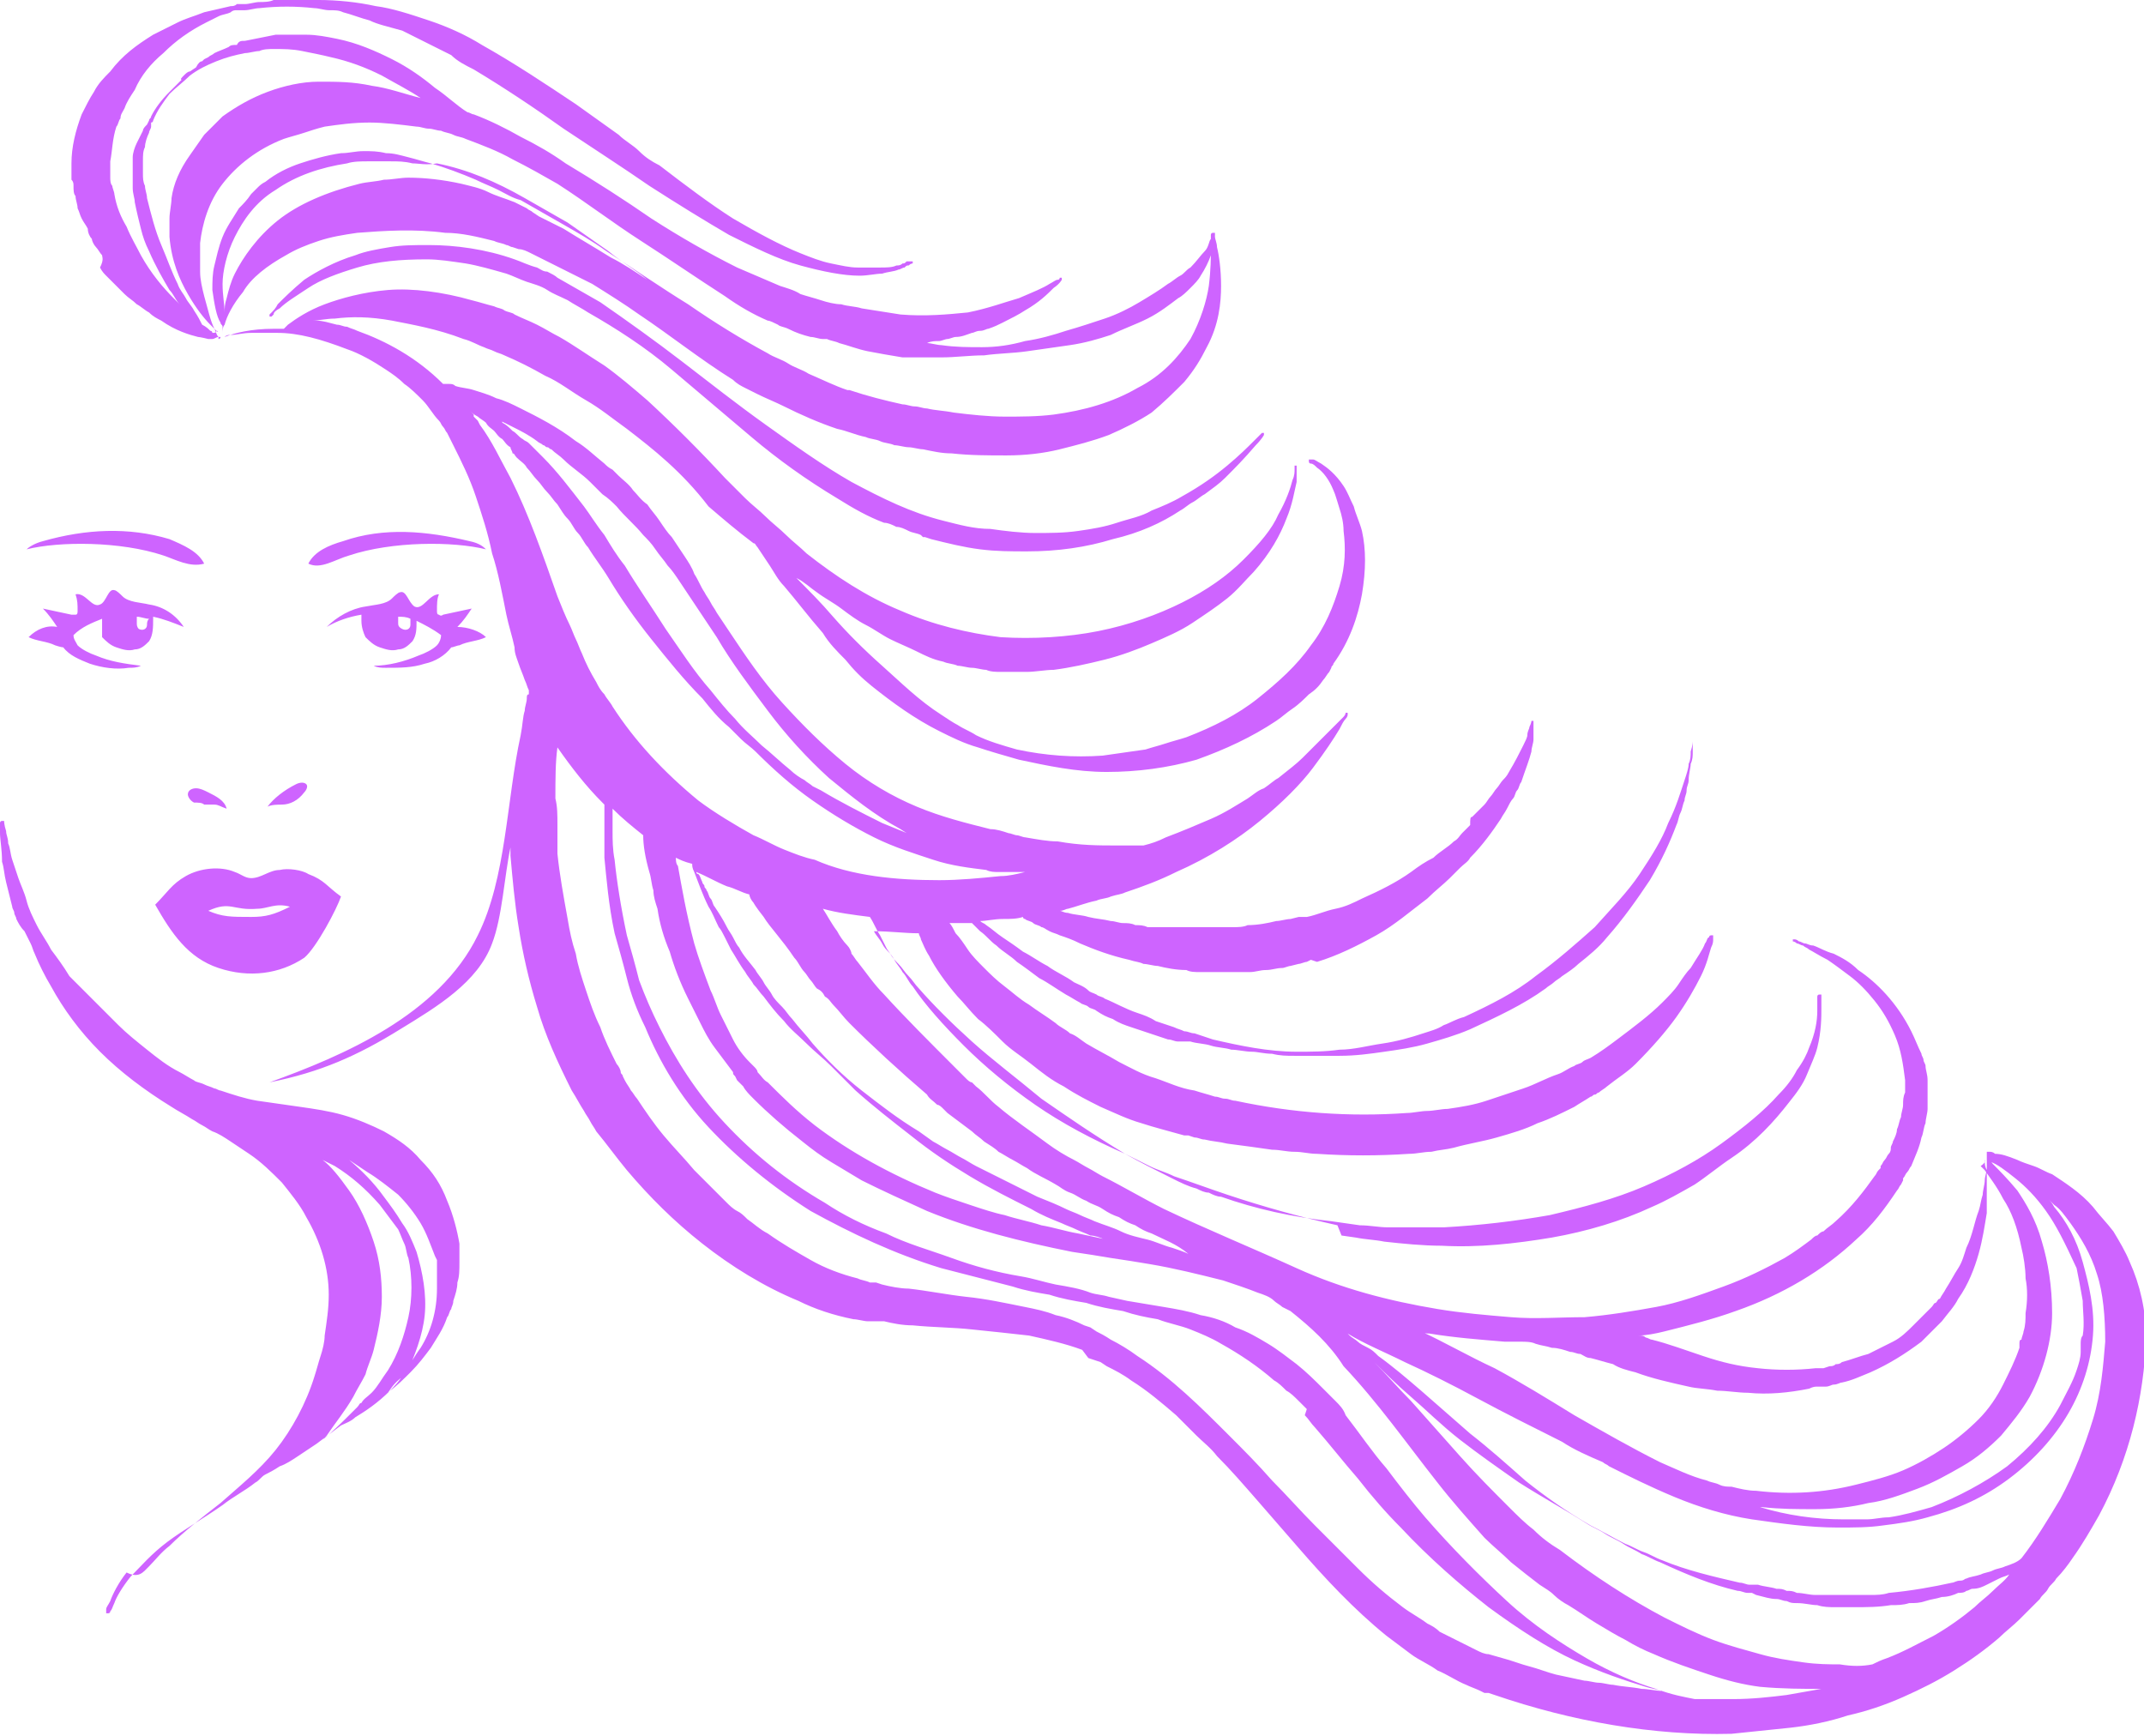 <?xml version="1.0" encoding="utf-8"?>
<!-- Generator: Adobe Illustrator 22.0.1, SVG Export Plug-In . SVG Version: 6.00 Build 0)  -->
<svg version="1.1" id="Layer_1" xmlns="http://www.w3.org/2000/svg" xmlns:xlink="http://www.w3.org/1999/xlink" x="0px" y="0px"
	 viewBox="0 0 105 85" style="enable-background:new 0 0 105 85;" xml:space="preserve">
<style type="text/css">
	.st0{fill:#CE64FF;}
</style>
<path class="st0" d="M102.8,74.2c-0.4,0.7-0.8,1.4-1.3,2.1c-0.2,0.3-0.5,0.7-0.8,1c-0.1,0.2-0.3,0.3-0.4,0.5
	c-0.1,0.2-0.3,0.3-0.4,0.5c-0.2,0.2-0.3,0.3-0.5,0.5c-0.2,0.2-0.3,0.3-0.5,0.5c-0.3,0.3-0.7,0.6-1,0.9c-0.7,0.6-1.4,1.1-2.2,1.6
	c-0.8,0.5-1.6,0.9-2.5,1.3c-0.9,0.4-1.8,0.7-2.7,0.9c-0.9,0.3-1.9,0.5-2.8,0.6c-1,0.1-1.9,0.2-2.9,0.3C81,85,77,84.3,73.2,83
	l-0.3-0.1l-0.1,0l-0.1,0l-0.2-0.1c-0.2-0.1-0.5-0.2-0.7-0.3c-0.5-0.2-0.9-0.5-1.4-0.7c-0.4-0.3-0.9-0.5-1.3-0.8
	c-0.4-0.3-0.8-0.6-1.2-0.9c-1.6-1.3-3-2.8-4.3-4.3c-0.7-0.8-1.3-1.5-2-2.3c-0.7-0.8-1.3-1.5-2-2.2c-0.3-0.4-0.7-0.7-1-1
	c-0.3-0.3-0.7-0.7-1-1c-0.7-0.6-1.4-1.2-2.2-1.7c-0.4-0.3-0.8-0.5-1.2-0.7l-0.3-0.2l-0.3-0.1l-0.3-0.1L53,66.1
	c-0.8-0.3-1.7-0.5-2.6-0.7c-0.9-0.1-1.8-0.2-2.8-0.3c-0.9-0.1-1.9-0.1-2.9-0.2c-0.5,0-1-0.1-1.4-0.2c-0.1,0-0.2,0-0.4,0l-0.2,0
	l-0.1,0l-0.1,0c-0.2,0-0.5-0.1-0.7-0.1c-1-0.2-1.9-0.5-2.7-0.9c-1.7-0.7-3.3-1.7-4.7-2.8c-1.4-1.1-2.6-2.3-3.7-3.6
	c-0.5-0.6-1-1.3-1.5-1.9c-0.1-0.2-0.2-0.3-0.3-0.5c-0.1-0.2-0.2-0.3-0.3-0.5c-0.2-0.3-0.4-0.7-0.6-1c-0.7-1.4-1.3-2.7-1.7-4.1
	c-0.4-1.3-0.7-2.6-0.9-3.9c-0.2-1.2-0.3-2.4-0.4-3.5c0-0.1,0-0.3,0-0.4c0,0,0,0,0,0c-0.3,1.4-0.4,3.4-0.9,4.7
	c-0.7,1.9-2.7,3.1-4.5,4.2c-2.1,1.3-3.9,2.1-6.4,2.6c3.6-1.3,8.3-3.3,10.2-7.2c1.4-2.8,1.4-6.6,2.1-9.8c0.1-0.5,0.1-0.9,0.2-1.2
	c0-0.2,0.1-0.4,0.1-0.6c0-0.1,0-0.2,0.1-0.2c0,0,0,0,0,0c0-0.1,0-0.1,0-0.2c-0.1-0.2-0.1-0.3-0.2-0.5c-0.1-0.3-0.2-0.5-0.3-0.8
	c-0.1-0.3-0.2-0.5-0.2-0.8c-0.1-0.5-0.3-1.1-0.4-1.6c-0.2-1-0.4-2.1-0.7-3c-0.2-1-0.5-1.9-0.8-2.8c-0.3-0.9-0.7-1.7-1.1-2.5
	c-0.1-0.2-0.2-0.4-0.3-0.6c-0.1-0.1-0.1-0.2-0.2-0.3c-0.1-0.1-0.1-0.2-0.2-0.3c-0.3-0.3-0.5-0.7-0.8-1c-0.3-0.3-0.6-0.6-0.9-0.8
	c-0.3-0.3-0.6-0.5-0.9-0.7c-0.6-0.4-1.3-0.8-1.9-1c-1.3-0.5-2.4-0.8-3.4-0.8c-0.5,0-0.9,0-1.3,0c-0.4,0-0.7,0.1-1,0.1
	c-0.1,0-0.2,0-0.3,0.1c-0.1,0-0.2,0-0.3,0c-0.1,0-0.2,0.1-0.3,0.1c0,0-0.1,0-0.2,0c0,0-0.4-0.1-0.5-0.1c-0.4-0.1-1.1-0.3-1.8-0.8
	c-0.2-0.1-0.4-0.2-0.6-0.4c-0.2-0.1-0.4-0.3-0.6-0.4c-0.2-0.2-0.4-0.3-0.6-0.5c-0.1-0.1-0.2-0.2-0.3-0.3c-0.1-0.1-0.2-0.2-0.3-0.3
	c-0.1-0.1-0.2-0.2-0.3-0.3c-0.1-0.1-0.2-0.2-0.3-0.4C5.1,12.7,5,12.6,5,12.5c-0.1-0.1-0.2-0.3-0.3-0.4c-0.1-0.1-0.2-0.3-0.2-0.4
	c-0.1-0.1-0.2-0.3-0.2-0.5C4.2,11,4.1,10.9,4,10.7c-0.1-0.2-0.1-0.3-0.2-0.5C3.8,10,3.7,9.8,3.7,9.6C3.6,9.5,3.6,9.3,3.6,9.1
	c0-0.1,0-0.2-0.1-0.3l0,0c0,0,0,0,0,0l0,0l0-0.1l0-0.1c0-0.2,0-0.4,0-0.6c0-0.8,0.2-1.6,0.5-2.4c0.2-0.4,0.4-0.8,0.6-1.1
	c0.2-0.4,0.5-0.7,0.8-1C6,2.7,6.7,2.2,7.5,1.7c0.4-0.2,0.8-0.4,1.2-0.6C9.1,0.9,9.5,0.8,10,0.6c0.4-0.1,0.9-0.2,1.3-0.3
	c0.1,0,0.2,0,0.3-0.1c0.1,0,0.1,0,0.2,0l0.2,0c0.2,0,0.5-0.1,0.7-0.1c0.2,0,0.5,0,0.7-0.1c0.2,0,0.5,0,0.7,0c0.2,0,0.5,0,0.7,0
	l0.4,0l0.4,0c0.9,0,1.9,0.1,2.8,0.3C19.2,0.4,20.1,0.7,21,1c0.9,0.3,1.8,0.7,2.6,1.2c1.6,0.9,3.1,1.9,4.6,2.9c0.7,0.5,1.4,1,2.1,1.5
	c0.3,0.3,0.7,0.5,1,0.8c0.3,0.3,0.6,0.5,1,0.7c1.3,1,2.5,1.9,3.6,2.6c1.2,0.7,2.3,1.3,3.3,1.7c0.5,0.2,1,0.4,1.5,0.5
	c0.5,0.1,0.9,0.2,1.3,0.2c0.4,0,0.8,0,1.1,0c0.3,0,0.6,0,0.8-0.1c0.1,0,0.2,0,0.3-0.1c0.1,0,0.1,0,0.2-0.1c0.1,0,0.2,0,0.2,0l0,0
	c0,0,0.1,0,0.1,0c0,0,0,0.1,0,0.1c0,0-0.1,0-0.2,0.1c-0.1,0-0.1,0-0.2,0.1c-0.1,0-0.2,0.1-0.3,0.1c-0.2,0.1-0.5,0.1-0.8,0.2
	c-0.3,0-0.7,0.1-1.1,0.1c-0.8,0-1.8-0.2-2.9-0.5c-1.1-0.3-2.3-0.9-3.5-1.5c-1.2-0.7-2.5-1.5-3.9-2.4c-1.3-0.9-2.7-1.8-4.2-2.8
	c-1.4-1-2.9-2-4.4-2.9c-0.4-0.2-0.8-0.4-1.1-0.7c-0.4-0.2-0.8-0.4-1.2-0.6c-0.4-0.2-0.8-0.4-1.2-0.6C19,1.3,18.5,1.2,18.1,1
	c-0.4-0.1-0.9-0.3-1.3-0.4c-0.2-0.1-0.4-0.1-0.7-0.1c-0.2,0-0.5-0.1-0.7-0.1c-0.9-0.1-1.8-0.1-2.7,0c-0.2,0-0.5,0.1-0.7,0.1l-0.2,0
	c-0.1,0-0.1,0-0.2,0c-0.1,0-0.2,0-0.3,0.1c-0.2,0.1-0.4,0.1-0.6,0.2c-0.2,0.1-0.4,0.2-0.6,0.3C9.3,1.5,8.6,2,8,2.6
	C7.4,3.1,6.9,3.7,6.6,4.4C6.4,4.7,6.2,5,6.1,5.3C6,5.5,5.9,5.6,5.9,5.8C5.8,5.9,5.8,6.1,5.7,6.2C5.5,6.8,5.5,7.4,5.4,7.9
	c0,0.1,0,0.1,0,0.2l0,0c0,0,0,0,0,0.1l0,0.1c0,0.1,0,0.1,0,0.2c0,0.1,0,0.1,0,0.2c0,0.1,0,0.3,0.1,0.4c0,0.1,0.1,0.3,0.1,0.4
	c0.1,0.6,0.3,1.1,0.6,1.6c0.2,0.5,0.5,1,0.7,1.4c0.5,0.9,1.1,1.6,1.6,2.1c0.1,0.1,0.3,0.3,0.4,0.4c0,0,0.1,0.1,0.1,0.1
	C9,15.2,8.9,15,8.8,14.9c-0.2-0.2-0.3-0.5-0.5-0.7c-0.3-0.5-0.7-1.2-1-1.9c-0.2-0.4-0.3-0.7-0.4-1.1c-0.1-0.4-0.2-0.8-0.3-1.3
	c0-0.2-0.1-0.4-0.1-0.7c0-0.2,0-0.5,0-0.7c0-0.1,0-0.2,0-0.4c0-0.1,0-0.1,0-0.2l0-0.1l0-0.1l0,0c0-0.2,0.1-0.5,0.2-0.7
	C6.8,6.8,6.9,6.6,7,6.4c0-0.1,0.1-0.2,0.2-0.3l0.1-0.2c0-0.1,0.1-0.1,0.1-0.2c0.2-0.4,0.5-0.8,0.9-1.2l0.3-0.3l0.3-0.3
	C8.8,3.9,8.9,3.8,9,3.7c0.1-0.1,0.2-0.2,0.3-0.2l0.3-0.2C9.7,3.1,9.8,3,9.9,3L10,2.9l0.2-0.1c0.1-0.1,0.2-0.1,0.3-0.2
	c0.2-0.1,0.5-0.2,0.7-0.3c0.1-0.1,0.2-0.1,0.4-0.1C11.7,2,11.8,2,12,2c0.5-0.1,1-0.2,1.5-0.3c0.5,0,1,0,1.5,0c0.5,0,1,0.1,1.5,0.2
	c1,0.2,1.9,0.6,2.7,1c0.8,0.4,1.5,0.9,2.1,1.4c0.6,0.4,1.1,0.9,1.6,1.2c0.1,0,0.2,0.1,0.3,0.1c0.8,0.3,1.6,0.7,2.3,1.1
	c0.8,0.4,1.5,0.8,2.2,1.3c1.5,0.9,2.9,1.8,4.2,2.7c1.4,0.9,2.8,1.7,4.2,2.4c0.7,0.3,1.4,0.6,2.1,0.9c0.3,0.1,0.7,0.2,1,0.4
	c0.3,0.1,0.7,0.2,1,0.3c0.3,0.1,0.7,0.2,1,0.2c0.3,0.1,0.7,0.1,1,0.2c0.6,0.1,1.3,0.2,1.9,0.3c1.2,0.1,2.3,0,3.3-0.1
	c1-0.2,1.8-0.5,2.5-0.7c0.7-0.3,1.2-0.5,1.5-0.7c0.2-0.1,0.3-0.2,0.4-0.2c0.1,0,0.1-0.1,0.1-0.1c0,0,0.1,0,0.1,0c0,0,0,0,0,0.1l0,0
	c0,0-0.1,0.2-0.4,0.4c-0.3,0.3-0.7,0.7-1.4,1.1c-0.3,0.2-0.7,0.4-1.1,0.6c-0.2,0.1-0.4,0.2-0.7,0.3c-0.1,0-0.2,0.1-0.4,0.1
	s-0.3,0.1-0.4,0.1c-0.3,0.1-0.5,0.2-0.8,0.2c-0.1,0-0.3,0.1-0.4,0.1c-0.1,0-0.3,0.1-0.4,0.1c-0.2,0-0.4,0-0.6,0.1
	c0.2,0,0.5,0.1,0.7,0.1c0.7,0.1,1.3,0.1,2,0.1c0.7,0,1.4-0.1,2.1-0.3c0.7-0.1,1.4-0.3,2-0.5c0.7-0.2,1.3-0.4,1.9-0.6
	c0.6-0.2,1.2-0.5,1.7-0.8c0.5-0.3,1-0.6,1.4-0.9c0.2-0.1,0.4-0.3,0.6-0.4c0.2-0.1,0.3-0.3,0.5-0.4c0.3-0.3,0.5-0.6,0.7-0.8
	c0.2-0.2,0.2-0.5,0.3-0.6c0.1-0.2,0.1-0.2,0.1-0.2l0,0c0,0,0,0,0,0c0,0,0,0,0,0c0,0,0,0.1,0,0.3c0,0.2,0,0.4-0.1,0.7
	c-0.1,0.3-0.3,0.7-0.5,1c-0.1,0.2-0.3,0.4-0.5,0.6c-0.2,0.2-0.4,0.4-0.6,0.5c-0.4,0.3-0.9,0.7-1.5,1c-0.6,0.3-1.2,0.5-1.8,0.8
	c-0.6,0.2-1.3,0.4-2,0.5c-0.7,0.1-1.4,0.2-2.1,0.3c-0.7,0.1-1.4,0.1-2.1,0.2c-0.7,0-1.4,0.1-2.1,0.1c-0.7,0-1.3,0-1.9,0
	c-0.6-0.1-1.2-0.2-1.7-0.3c-0.5-0.1-1-0.3-1.4-0.4c-0.2-0.1-0.4-0.1-0.6-0.2c0,0,0,0-0.1,0l-0.1,0c-0.2,0-0.4-0.1-0.6-0.1
	c-0.4-0.1-0.7-0.2-1.1-0.4c-0.2-0.1-0.4-0.1-0.5-0.2c-0.2-0.1-0.4-0.2-0.5-0.2c-0.7-0.3-1.4-0.7-2.1-1.2c-1.4-0.9-2.7-1.8-4.1-2.7
	c-1.4-0.9-2.7-1.9-4.1-2.8c-0.7-0.4-1.4-0.8-2.2-1.2c-0.7-0.4-1.5-0.7-2.3-1c-0.2-0.1-0.4-0.1-0.6-0.2c-0.2-0.1-0.4-0.1-0.6-0.2
	c-0.2,0-0.4-0.1-0.6-0.1c-0.2,0-0.4-0.1-0.6-0.1c-0.8-0.1-1.6-0.2-2.3-0.2c-0.8,0-1.5,0.1-2.2,0.2c-0.4,0.1-0.7,0.2-1,0.3
	c-0.3,0.1-0.7,0.2-1,0.3c-1.3,0.5-2.3,1.3-3,2.2c-0.7,0.9-1,2-1.1,2.9c0,0.5,0,0.9,0,1.4c0,0.4,0.1,0.8,0.2,1.2
	c0.2,0.7,0.3,1.2,0.5,1.6c0.1,0.2,0.1,0.3,0.2,0.4c0,0,0,0,0,0.1c0,0,0.1,0,0.1-0.1c0,0,0.1,0,0.1,0c0,0,0-0.1,0-0.2
	c0-0.1,0-0.2,0-0.3c0-0.1-0.1-0.1-0.1-0.2c-0.2-0.3-0.3-0.9-0.4-1.6c0-0.4,0-0.8,0.1-1.2c0.1-0.4,0.2-0.9,0.4-1.4
	c0.2-0.5,0.5-0.9,0.8-1.4c0.2-0.2,0.4-0.4,0.6-0.7c0.1-0.1,0.2-0.2,0.3-0.3c0.1-0.1,0.2-0.2,0.4-0.3c0.5-0.4,1.1-0.7,1.7-0.9
	c0.6-0.2,1.3-0.4,2-0.5c0.4,0,0.7-0.1,1.1-0.1c0.4,0,0.7,0,1.1,0.1c0.4,0,0.7,0.1,1.1,0.2c0.4,0.1,0.7,0.2,1.1,0.3
	c0.7,0.2,1.5,0.5,2.2,0.8c0.4,0.2,0.7,0.3,1.1,0.5c0.4,0.2,0.7,0.4,1.1,0.5c0.7,0.4,1.4,0.8,2.1,1.2c0.7,0.4,1.4,0.8,2.1,1.3
	c1.4,0.9,2.7,1.8,4,2.6c1.3,0.9,2.6,1.7,3.9,2.4c0.3,0.2,0.7,0.3,1,0.5c0.3,0.2,0.7,0.3,1,0.5c0.7,0.3,1.3,0.6,1.9,0.8
	c0,0,0,0,0.1,0c0,0,0,0,0,0c0.9,0.3,1.7,0.5,2.6,0.7c0.2,0,0.4,0.1,0.6,0.1c0.2,0,0.4,0.1,0.6,0.1c0.4,0.1,0.8,0.1,1.3,0.2
	c0.8,0.1,1.7,0.2,2.5,0.2c0.8,0,1.6,0,2.4-0.1c1.5-0.2,2.9-0.6,4.1-1.3c1.2-0.6,2-1.5,2.6-2.4c0.5-0.9,0.8-1.9,0.9-2.6
	c0.1-0.8,0.1-1.4,0.1-1.8c0-0.2,0-0.4,0-0.5c0-0.1,0-0.2,0-0.2c0,0,0-0.1,0.1-0.1c0,0,0,0,0.1,0v0c0,0,0,0.1,0,0.2
	c0,0.1,0.1,0.3,0.1,0.5c0.1,0.4,0.2,1.1,0.2,1.9c0,0.8-0.1,1.9-0.7,3c-0.3,0.6-0.6,1.1-1.1,1.7c-0.5,0.5-1,1-1.6,1.5
	c-0.6,0.4-1.4,0.8-2.1,1.1c-0.8,0.3-1.6,0.5-2.4,0.7c-0.8,0.2-1.7,0.3-2.6,0.3c-0.9,0-1.8,0-2.7-0.1c-0.5,0-0.9-0.1-1.4-0.2
	c-0.2,0-0.5-0.1-0.7-0.1c-0.2,0-0.5-0.1-0.7-0.1c-0.2-0.1-0.5-0.1-0.7-0.2s-0.5-0.1-0.7-0.2c-0.5-0.1-0.9-0.3-1.4-0.4
	c-0.9-0.3-1.8-0.7-2.6-1.1c-0.4-0.2-0.9-0.4-1.3-0.6c-0.2-0.1-0.4-0.2-0.6-0.3c-0.2-0.1-0.4-0.2-0.6-0.4c-1.6-1-3.1-2.2-4.6-3.2
	c-0.7-0.5-1.5-1-2.3-1.5c-0.4-0.2-0.8-0.4-1.2-0.6c-0.2-0.1-0.4-0.2-0.6-0.3c-0.2-0.1-0.4-0.2-0.6-0.3c-0.2-0.1-0.4-0.2-0.6-0.3
	c-0.2-0.1-0.4-0.2-0.6-0.2l-0.3-0.1c-0.1,0-0.2-0.1-0.3-0.1c-0.2-0.1-0.4-0.1-0.6-0.2c-0.8-0.2-1.6-0.4-2.4-0.4
	c-1.5-0.2-3-0.1-4.3,0c-0.7,0.1-1.3,0.2-1.9,0.4c-0.6,0.2-1.1,0.4-1.6,0.7c-0.9,0.5-1.7,1.1-2.1,1.8c-0.5,0.6-0.8,1.2-0.9,1.6
	c-0.1,0.1-0.1,0.3-0.1,0.4c0,0.1,0,0.1,0,0.1c0,0,0,0,0,0c0,0,0,0,0,0l0,0c0,0,0,0,0,0.1c0,0,0.1,0,0.1,0c0.5-0.2,1.3-0.4,2.4-0.4
	c0.2,0,0.3,0,0.5,0c0.1-0.1,0.1-0.1,0.2-0.2c0.4-0.3,1-0.7,1.8-1c0.8-0.3,1.9-0.6,3.1-0.7c1.2-0.1,2.7,0.1,4.1,0.5
	c0.4,0.1,0.7,0.2,1.1,0.3c0.2,0.1,0.4,0.1,0.5,0.2c0.2,0.1,0.4,0.1,0.5,0.2c0.4,0.2,0.7,0.3,1.1,0.5c0.4,0.2,0.7,0.4,1.1,0.6
	c0.7,0.4,1.4,0.9,2.2,1.4c0.7,0.5,1.4,1.1,2.1,1.7c1.3,1.2,2.6,2.5,3.8,3.8c0.3,0.3,0.6,0.6,1,1c0.3,0.3,0.7,0.6,1,0.9
	c0.3,0.3,0.7,0.6,1,0.9c0.3,0.3,0.7,0.6,1,0.9c1.4,1.1,2.9,2.1,4.6,2.8c1.6,0.7,3.3,1.1,4.9,1.3c1.6,0.1,3.3,0,4.8-0.3
	c1.5-0.3,2.9-0.8,4.1-1.4c1.2-0.6,2.2-1.3,3-2.1c0.8-0.8,1.4-1.5,1.7-2.2c0.4-0.7,0.6-1.3,0.7-1.7c0.1-0.2,0.1-0.4,0.1-0.5
	c0-0.1,0-0.2,0-0.2c0,0,0,0,0.1,0c0,0,0,0,0,0.1v0c0,0,0,0.1,0,0.2c0,0.1,0,0.3,0,0.5c-0.1,0.4-0.2,1.1-0.5,1.8
	c-0.3,0.8-0.8,1.7-1.6,2.6c-0.4,0.4-0.8,0.9-1.3,1.3c-0.5,0.4-1.1,0.8-1.7,1.2c-0.6,0.4-1.3,0.7-2,1c-0.7,0.3-1.5,0.6-2.3,0.8
	c-0.8,0.2-1.7,0.4-2.5,0.5c-0.4,0-0.9,0.1-1.3,0.1c-0.2,0-0.5,0-0.7,0c-0.1,0-0.2,0-0.3,0l-0.3,0c-0.2,0-0.5,0-0.7-0.1
	c-0.2,0-0.5-0.1-0.7-0.1c-0.2,0-0.5-0.1-0.7-0.1c-0.2-0.1-0.5-0.1-0.7-0.2c-0.5-0.1-0.9-0.3-1.3-0.5c-0.4-0.2-0.9-0.4-1.3-0.6
	c-0.4-0.2-0.8-0.5-1.2-0.7c-0.4-0.2-0.8-0.5-1.2-0.8c-0.4-0.3-0.8-0.5-1.2-0.8c-0.3-0.2-0.6-0.5-1-0.7c0.6,0.6,1.2,1.2,1.8,1.9
	c0.7,0.8,1.5,1.6,2.4,2.4c0.9,0.8,1.8,1.7,2.9,2.4c0.3,0.2,0.6,0.4,0.8,0.5c0.3,0.2,0.6,0.3,0.9,0.5c0.6,0.3,1.3,0.5,2,0.7
	c1.4,0.3,2.8,0.4,4.2,0.3c0.7-0.1,1.4-0.2,2.1-0.3c0.3-0.1,0.7-0.2,1-0.3c0.3-0.1,0.7-0.2,1-0.3c1.3-0.5,2.5-1.1,3.5-1.9
	c1-0.8,1.9-1.6,2.6-2.6c0.7-0.9,1.1-1.9,1.4-2.9c0.3-1,0.3-1.9,0.2-2.7c0-0.4-0.1-0.8-0.2-1.1c-0.1-0.3-0.2-0.7-0.3-0.9
	c-0.2-0.5-0.5-0.9-0.8-1.1c-0.1-0.1-0.2-0.2-0.3-0.2c-0.1,0-0.1-0.1-0.1-0.1c0,0,0,0,0-0.1c0,0,0,0,0.1,0l0,0c0,0,0,0,0.1,0
	c0.1,0,0.2,0.1,0.4,0.2c0.3,0.2,0.7,0.5,1.1,1.1c0.2,0.3,0.3,0.6,0.5,1c0.1,0.4,0.3,0.8,0.4,1.2c0.2,0.9,0.2,1.9,0,3.1
	c-0.2,1.1-0.6,2.3-1.4,3.4c0,0.1-0.1,0.1-0.1,0.2l-0.1,0.2c-0.1,0.1-0.2,0.3-0.3,0.4c-0.2,0.3-0.4,0.5-0.7,0.7
	c-0.2,0.2-0.5,0.5-0.8,0.7c-0.3,0.2-0.5,0.4-0.8,0.6c-1.2,0.8-2.5,1.4-3.9,1.9c-1.4,0.4-2.9,0.6-4.4,0.6c-1.5,0-2.9-0.3-4.3-0.6
	c-0.7-0.2-1.4-0.4-2-0.6c-0.7-0.2-1.3-0.5-1.9-0.8c-1.2-0.6-2.3-1.4-3.3-2.2c-0.5-0.4-0.9-0.8-1.3-1.3c-0.4-0.4-0.8-0.8-1.1-1.3
	c-0.7-0.8-1.3-1.6-1.9-2.3c-0.3-0.3-0.5-0.7-0.7-1c-0.2-0.3-0.4-0.6-0.6-0.9c-0.1-0.1-0.1-0.2-0.2-0.2c-0.8-0.6-1.5-1.2-2.2-1.8
	C33.4,23.1,32,22,30.7,21c-0.7-0.5-1.3-1-2-1.4c-0.7-0.4-1.3-0.9-2-1.2c-0.7-0.4-1.3-0.7-2-1c-0.2-0.1-0.3-0.1-0.5-0.2
	c-0.2-0.1-0.3-0.1-0.5-0.2c-0.3-0.1-0.6-0.3-1-0.4c-1.3-0.5-2.5-0.7-3.5-0.9c-1.1-0.2-2-0.2-2.8-0.1c-0.4,0-0.8,0.1-1.1,0.1
	c0.1,0,0.1,0,0.2,0c0.3,0,0.6,0.1,1,0.2c0.2,0,0.3,0.1,0.5,0.1c0.2,0.1,0.3,0.1,0.5,0.2c1.4,0.5,2.9,1.3,4.2,2.6c0,0,0,0,0,0
	c0,0,0,0,0,0c0.1,0,0.2,0,0.3,0c0.1,0,0.2,0,0.3,0.1c0.3,0.1,0.6,0.1,0.9,0.2c0.3,0.1,0.7,0.2,1.1,0.4c0.4,0.1,0.8,0.3,1.2,0.5
	c0.8,0.4,1.8,0.9,2.7,1.6c0.5,0.3,0.9,0.7,1.4,1.1c0.1,0.1,0.2,0.2,0.4,0.3c0.1,0.1,0.2,0.2,0.3,0.3c0.2,0.2,0.5,0.4,0.7,0.7
	c0.2,0.2,0.4,0.5,0.7,0.7c0.2,0.3,0.4,0.5,0.6,0.8c0.2,0.3,0.4,0.6,0.6,0.8c0.2,0.3,0.4,0.6,0.6,0.9c0.2,0.3,0.4,0.6,0.5,0.9
	c0.2,0.3,0.3,0.6,0.5,0.9c0.1,0.2,0.2,0.3,0.3,0.5c0.1,0.2,0.2,0.3,0.3,0.5c0.2,0.3,0.4,0.6,0.6,0.9c0.8,1.2,1.6,2.4,2.6,3.5
	c1,1.1,2,2.1,3.1,3c1.1,0.9,2.3,1.6,3.5,2.1c1.2,0.5,2.4,0.8,3.6,1.1c0.3,0,0.6,0.1,0.9,0.2c0.1,0,0.3,0.1,0.4,0.1
	c0.1,0,0.3,0.1,0.4,0.1c0.6,0.1,1.1,0.2,1.6,0.2c1.1,0.2,2,0.2,2.9,0.2c0.2,0,0.4,0,0.6,0c0.2,0,0.4,0,0.6,0c0,0,0.1,0,0.1,0
	c0.4-0.1,0.7-0.2,1.1-0.4c0.8-0.3,1.5-0.6,2.2-0.9c0.7-0.3,1.3-0.7,1.8-1c0.3-0.2,0.5-0.4,0.8-0.5c0.3-0.2,0.5-0.4,0.7-0.5
	c0.5-0.4,0.9-0.7,1.2-1c0.7-0.7,1.2-1.2,1.6-1.6c0.2-0.2,0.3-0.3,0.4-0.4c0.1-0.1,0.1-0.2,0.1-0.2l0,0c0,0,0.1,0,0.1,0
	c0,0,0,0,0,0.1c0,0,0,0.1-0.1,0.2c-0.1,0.1-0.2,0.3-0.3,0.5c-0.3,0.5-0.7,1.1-1.3,1.9c-0.6,0.8-1.5,1.7-2.6,2.6
	c-1.1,0.9-2.5,1.8-4.1,2.5c-0.8,0.4-1.6,0.7-2.5,1c-0.2,0.1-0.4,0.1-0.7,0.2c-0.2,0.1-0.5,0.1-0.7,0.2c-0.5,0.1-1,0.3-1.4,0.4
	c-0.1,0-0.2,0.1-0.4,0.1c0.1,0,0.2,0.1,0.4,0.1c0.3,0.1,0.7,0.1,1,0.2c0.4,0.1,0.7,0.1,1.1,0.2c0.2,0,0.4,0.1,0.6,0.1
	c0.2,0,0.4,0,0.6,0.1c0.2,0,0.4,0,0.6,0.1c0.2,0,0.4,0,0.7,0c0.2,0,0.4,0,0.7,0c0.2,0,0.5,0,0.7,0c0.2,0,0.5,0,0.7,0
	c0.2,0,0.5,0,0.7,0c0.2,0,0.5,0,0.7,0c0.2,0,0.5,0,0.7-0.1c0.5,0,1-0.1,1.4-0.2c0.2,0,0.5-0.1,0.7-0.1l0.4-0.1l0.2,0l0.2,0
	c0.5-0.1,0.9-0.3,1.4-0.4c0.5-0.1,0.9-0.3,1.3-0.5c0.9-0.4,1.7-0.8,2.4-1.3c0.4-0.3,0.7-0.5,1.1-0.7c0.3-0.3,0.7-0.5,1-0.8
	c0.2-0.1,0.3-0.3,0.4-0.4c0.1-0.1,0.3-0.3,0.4-0.4C72,40.1,72,40,72.1,40c0.1-0.1,0.1-0.1,0.2-0.2c0.1-0.1,0.3-0.3,0.4-0.4
	c0.1-0.1,0.2-0.3,0.3-0.4c0.1-0.1,0.2-0.3,0.3-0.4c0.1-0.1,0.2-0.3,0.3-0.4c0.1-0.1,0.2-0.2,0.3-0.4c0.3-0.5,0.5-0.9,0.7-1.3
	c0.1-0.2,0.2-0.4,0.2-0.5c0-0.2,0.1-0.3,0.1-0.4c0.1-0.2,0.1-0.3,0.1-0.3l0,0c0,0,0,0,0.1,0c0,0,0,0,0,0.1c0,0,0,0.1,0,0.4
	c0,0.1,0,0.3,0,0.4c0,0.2-0.1,0.4-0.1,0.6c-0.1,0.4-0.3,0.9-0.5,1.5c-0.1,0.1-0.1,0.3-0.2,0.4c-0.1,0.1-0.1,0.3-0.2,0.4
	c-0.1,0.1-0.2,0.3-0.3,0.5c-0.1,0.2-0.2,0.3-0.3,0.5c-0.4,0.6-0.9,1.3-1.5,1.9c-0.1,0.2-0.3,0.3-0.5,0.5c-0.2,0.2-0.3,0.3-0.5,0.5
	c-0.3,0.3-0.7,0.6-1.1,1c-0.8,0.6-1.6,1.3-2.5,1.8c-0.9,0.5-1.9,1-2.9,1.3L64.2,47L64,47.1c-0.1,0-0.3,0.1-0.4,0.1l-0.4,0.1
	c-0.1,0-0.3,0.1-0.4,0.1c-0.3,0-0.5,0.1-0.8,0.1c-0.3,0-0.5,0.1-0.8,0.1c-0.3,0-0.5,0-0.8,0c-0.3,0-0.5,0-0.8,0c-0.3,0-0.5,0-0.8,0
	c-0.3,0-0.5,0-0.7-0.1c-0.5,0-1-0.1-1.4-0.2c-0.2,0-0.5-0.1-0.7-0.1c-0.2-0.1-0.4-0.1-0.7-0.2c-0.9-0.2-1.7-0.5-2.4-0.8
	c-0.4-0.2-0.7-0.3-1-0.4c-0.2-0.1-0.3-0.1-0.5-0.2c-0.2-0.1-0.3-0.2-0.4-0.2c-0.1-0.1-0.3-0.1-0.4-0.2c-0.1-0.1-0.3-0.1-0.4-0.2
	c0,0-0.1,0-0.1-0.1c-0.3,0.1-0.6,0.1-1,0.1c-0.4,0-0.8,0.1-1.1,0.1c0.1,0.1,0.2,0.1,0.3,0.2c0.3,0.2,0.5,0.4,0.8,0.6
	c0.3,0.2,0.6,0.4,1,0.7c0.4,0.2,0.8,0.5,1.2,0.7c0.4,0.3,0.9,0.5,1.3,0.8c0.2,0.1,0.5,0.2,0.7,0.4c0.1,0.1,0.2,0.1,0.4,0.2
	c0.1,0.1,0.3,0.1,0.4,0.2c0.5,0.2,1,0.5,1.6,0.7c0.3,0.1,0.6,0.2,0.9,0.4c0.3,0.1,0.6,0.2,0.9,0.3c0.2,0.1,0.3,0.1,0.5,0.2
	c0.2,0,0.3,0.1,0.5,0.1c0.3,0.1,0.6,0.2,0.9,0.3c1.3,0.3,2.7,0.6,4.1,0.6c0.7,0,1.4,0,2.1-0.1c0.7,0,1.4-0.2,2.1-0.3
	c0.7-0.1,1.4-0.3,2-0.5c0.3-0.1,0.7-0.2,1-0.4c0.3-0.1,0.6-0.3,1-0.4c1.3-0.6,2.5-1.2,3.5-2c1.1-0.8,2-1.6,2.9-2.4
	c0.8-0.9,1.6-1.7,2.2-2.6c0.6-0.9,1.1-1.7,1.4-2.5c0.4-0.8,0.6-1.5,0.8-2.1c0.1-0.3,0.2-0.6,0.2-0.8c0.1-0.2,0.1-0.4,0.1-0.6
	c0.1-0.3,0.1-0.5,0.1-0.5v0c0,0,0,0,0,0c0,0,0,0,0,0c0,0,0,0.2,0,0.5c0,0.2,0,0.4-0.1,0.6c0,0.2-0.1,0.5-0.1,0.8
	c0,0.2-0.1,0.3-0.1,0.5c0,0.2-0.1,0.3-0.1,0.5c-0.1,0.2-0.1,0.4-0.2,0.6c-0.1,0.2-0.1,0.4-0.2,0.6c-0.3,0.8-0.7,1.7-1.3,2.7
	c-0.6,0.9-1.3,1.9-2.1,2.8c-0.4,0.5-0.9,0.9-1.4,1.3c-0.2,0.2-0.5,0.4-0.8,0.6c-0.1,0.1-0.3,0.2-0.4,0.3c-0.1,0.1-0.3,0.2-0.4,0.3
	c-1.1,0.8-2.4,1.4-3.7,2c-0.7,0.3-1.4,0.5-2.1,0.7c-0.7,0.2-1.4,0.3-2.1,0.4c-0.7,0.1-1.4,0.2-2.2,0.2c-0.4,0-0.7,0-1.1,0
	c-0.4,0-0.7,0-1.1,0c-0.4,0-0.7,0-1.1-0.1c-0.4,0-0.7-0.1-1-0.1c-0.3,0-0.7-0.1-1-0.1c-0.3-0.1-0.7-0.1-1-0.2
	c-0.3-0.1-0.7-0.1-1-0.2C58,51,57.9,51,57.7,51c-0.2,0-0.3-0.1-0.5-0.1c-0.3-0.1-0.6-0.2-0.9-0.3c-0.3-0.1-0.6-0.2-0.9-0.3
	c-0.3-0.1-0.6-0.2-0.9-0.4c-0.3-0.1-0.5-0.2-0.8-0.4c-0.1-0.1-0.3-0.1-0.4-0.2c-0.1-0.1-0.3-0.1-0.4-0.2c-0.2-0.1-0.5-0.3-0.7-0.4
	c-0.5-0.3-0.9-0.6-1.3-0.8c-0.4-0.3-0.8-0.6-1.1-0.8c-0.3-0.3-0.7-0.5-1-0.8c-0.3-0.2-0.5-0.5-0.8-0.7c-0.2-0.2-0.3-0.3-0.4-0.4
	c0,0-0.1,0-0.1,0c-0.3,0-0.7,0-1,0c0.1,0.1,0.2,0.3,0.3,0.5c0.2,0.2,0.4,0.5,0.6,0.8c0.2,0.3,0.5,0.6,0.8,0.9c0.3,0.3,0.6,0.6,1,0.9
	c0.4,0.3,0.7,0.6,1.2,0.9c0.4,0.3,0.9,0.6,1.3,0.9c0.2,0.2,0.5,0.3,0.7,0.5c0.3,0.1,0.5,0.3,0.8,0.5c0.5,0.3,1.1,0.6,1.6,0.9
	c0.6,0.3,1.1,0.6,1.8,0.8c0.6,0.2,1.2,0.5,1.9,0.6c0.3,0.1,0.7,0.2,1,0.3c0.2,0,0.3,0.1,0.5,0.1c0.2,0,0.3,0.1,0.5,0.1
	c1.4,0.3,2.8,0.5,4.2,0.6c1.4,0.1,2.8,0.1,4.2,0c0.3,0,0.7-0.1,1-0.1c0.3,0,0.7-0.1,1-0.1c0.7-0.1,1.3-0.2,1.9-0.4
	c0.6-0.2,1.2-0.4,1.8-0.6c0.6-0.2,1.1-0.5,1.7-0.7c0.3-0.1,0.5-0.3,0.8-0.4c0.1-0.1,0.3-0.1,0.4-0.2c0.1-0.1,0.2-0.1,0.4-0.2
	c0.5-0.3,0.9-0.6,1.3-0.9c0.8-0.6,1.6-1.2,2.2-1.8c0.3-0.3,0.6-0.6,0.8-0.9c0.2-0.3,0.4-0.6,0.6-0.8c0.3-0.5,0.6-0.9,0.7-1.2
	c0.1-0.1,0.1-0.3,0.2-0.3c0-0.1,0.1-0.1,0.1-0.1c0,0,0,0,0.1,0c0,0,0,0,0,0.1c0,0,0,0,0,0.1c0,0.1,0,0.2-0.1,0.4
	c-0.1,0.3-0.2,0.8-0.5,1.4c-0.3,0.6-0.7,1.3-1.2,2c-0.5,0.7-1.2,1.5-2,2.3c-0.4,0.4-0.9,0.7-1.4,1.1c-0.1,0.1-0.3,0.2-0.4,0.3
	c-0.1,0-0.1,0.1-0.2,0.1c-0.1,0-0.1,0.1-0.2,0.1c-0.3,0.2-0.5,0.3-0.8,0.5c-0.6,0.3-1.2,0.6-1.8,0.8c-0.6,0.3-1.3,0.5-2,0.7
	c-0.7,0.2-1.4,0.3-2.1,0.5c-0.4,0.1-0.7,0.1-1.1,0.2c-0.4,0-0.7,0.1-1.1,0.1c-1.5,0.1-3,0.1-4.5,0c-0.4,0-0.7-0.1-1.1-0.1
	c-0.4,0-0.7-0.1-1.1-0.1c-0.7-0.1-1.4-0.2-2.2-0.3c-0.4-0.1-0.7-0.1-1.1-0.2c-0.2,0-0.3-0.1-0.5-0.1l-0.3-0.1l-0.1,0l-0.1,0
	c-0.7-0.2-1.5-0.4-2.1-0.6c-0.7-0.2-1.3-0.5-2-0.8c-0.6-0.3-1.2-0.6-1.8-1c-0.6-0.3-1.1-0.7-1.6-1.1c-0.5-0.4-1-0.7-1.4-1.1
	c-0.4-0.4-0.8-0.8-1.2-1.1c-0.4-0.4-0.7-0.8-1-1.1c-0.6-0.7-1.1-1.4-1.4-2c-0.2-0.3-0.3-0.6-0.4-0.8c0-0.1-0.1-0.2-0.1-0.3
	c-0.7,0-1.4-0.1-2.2-0.1c0.1,0.2,0.3,0.4,0.4,0.6c0.1,0.2,0.2,0.3,0.4,0.5c0.1,0.2,0.3,0.4,0.4,0.5c0.2,0.2,0.3,0.4,0.5,0.6
	c0.2,0.2,0.3,0.4,0.5,0.6c0.7,0.8,1.6,1.7,2.6,2.6c1,0.9,2.2,1.8,3.4,2.8c1.3,0.9,2.6,1.8,4.1,2.7c0.7,0.4,1.5,0.8,2.3,1.2
	c0.4,0.2,0.8,0.4,1.2,0.5c0.2,0.1,0.4,0.2,0.6,0.2c0.2,0.1,0.4,0.2,0.6,0.2c1.7,0.6,3.5,1,5.4,1.2l0.7,0.1l0.7,0.1
	c0.5,0,0.9,0.1,1.4,0.1c0.9,0,1.8,0,2.7,0c1.8-0.1,3.5-0.3,5.2-0.6c1.7-0.4,3.2-0.8,4.6-1.4c1.4-0.6,2.7-1.3,3.8-2.1
	c1.1-0.8,2.1-1.6,2.8-2.4c0.4-0.4,0.7-0.8,0.9-1.2c0.3-0.4,0.5-0.8,0.6-1.1c0.3-0.7,0.4-1.3,0.4-1.8c0-0.1,0-0.2,0-0.3
	c0-0.1,0-0.1,0-0.2c0-0.1,0-0.2,0-0.2v0c0,0,0-0.1,0.1-0.1c0,0,0.1,0,0.1,0c0,0,0,0.1,0,0.2c0,0.1,0,0.1,0,0.2c0,0.1,0,0.2,0,0.3
	c0,0.4,0,1.1-0.2,1.9c-0.1,0.4-0.3,0.8-0.5,1.3c-0.2,0.5-0.5,0.9-0.9,1.4c-0.7,0.9-1.6,1.9-2.8,2.7c-0.6,0.4-1.2,0.9-1.8,1.3
	c-0.7,0.4-1.4,0.8-2.1,1.1c-1.5,0.7-3.2,1.2-4.9,1.5c-1.8,0.3-3.6,0.5-5.4,0.4c-0.9,0-1.9-0.1-2.8-0.2c-0.5-0.1-0.9-0.1-1.4-0.2
	l-0.7-0.1L65.5,60c-1.8-0.4-3.6-0.9-5.4-1.5c-0.9-0.3-1.7-0.6-2.6-0.9c-0.4-0.2-0.8-0.3-1.2-0.5c-0.2-0.1-0.4-0.2-0.6-0.3
	c-0.2-0.1-0.4-0.2-0.6-0.3c-1.6-0.7-3.1-1.5-4.4-2.4c-1.3-0.9-2.5-1.9-3.5-2.9c-1-1-1.9-2-2.5-2.9c-0.2-0.2-0.3-0.5-0.5-0.7
	c-0.1-0.2-0.3-0.4-0.4-0.6c-0.1-0.2-0.3-0.4-0.4-0.6c-0.1-0.2-0.2-0.4-0.3-0.6c-0.2-0.3-0.3-0.6-0.5-0.9c-0.8-0.1-1.6-0.2-2.3-0.4
	c0.2,0.3,0.4,0.7,0.7,1.1c0.1,0.2,0.3,0.5,0.5,0.7c0.1,0.1,0.2,0.3,0.2,0.4c0.1,0.1,0.2,0.3,0.3,0.4c0.4,0.5,0.8,1.1,1.3,1.6
	c1,1.1,2.2,2.3,3.5,3.6c0.2,0.2,0.3,0.3,0.5,0.5c0.1,0.1,0.2,0.2,0.3,0.2l0.1,0.1l0.1,0.1c0.4,0.3,0.7,0.7,1.1,1
	c0.7,0.6,1.6,1.2,2.4,1.8c0.4,0.3,0.9,0.6,1.3,0.8c0.2,0.1,0.5,0.3,0.7,0.4c0.2,0.1,0.5,0.3,0.7,0.4c1,0.5,2,1.1,3,1.6
	c2.1,1,4.3,1.9,6.5,2.9c2.2,1,4.5,1.6,6.9,2c1.2,0.2,2.4,0.3,3.6,0.4c1.2,0.1,2.4,0,3.6,0c1.2-0.1,2.4-0.3,3.5-0.5
	c1.1-0.2,2.2-0.6,3.3-1c1.1-0.4,2.1-0.9,3-1.4c0.5-0.3,0.9-0.6,1.3-0.9c0.1-0.1,0.2-0.2,0.3-0.2c0.1-0.1,0.2-0.2,0.3-0.2
	c0.2-0.2,0.4-0.3,0.6-0.5c0.8-0.7,1.4-1.5,1.9-2.2c0.1-0.1,0.1-0.2,0.2-0.3l0.1-0.1c0,0,0,0,0,0l0,0l0,0l0-0.1
	c0.1-0.1,0.1-0.2,0.2-0.3c0.1-0.1,0.1-0.2,0.2-0.3c0.1-0.1,0.1-0.2,0.1-0.3c0-0.1,0.1-0.2,0.1-0.3c0.1-0.2,0.2-0.4,0.2-0.6
	c0.1-0.2,0.1-0.4,0.2-0.6c0-0.2,0.1-0.4,0.1-0.6c0-0.2,0-0.4,0.1-0.6c0-0.2,0-0.4,0-0.6c-0.1-0.8-0.2-1.5-0.5-2.2
	c-0.3-0.7-0.6-1.2-1-1.7c-0.4-0.5-0.8-0.9-1.2-1.2c-0.4-0.3-0.8-0.6-1.1-0.8c-0.4-0.2-0.7-0.4-0.9-0.5c-0.1-0.1-0.2-0.1-0.3-0.2
	c-0.1,0-0.2-0.1-0.3-0.1c-0.1-0.1-0.2-0.1-0.2-0.1l0,0c0,0,0,0,0-0.1c0,0,0,0,0.1,0c0,0,0.1,0,0.2,0.1c0.1,0,0.2,0.1,0.3,0.1
	c0.1,0,0.2,0.1,0.4,0.1c0.3,0.1,0.6,0.3,1,0.4c0.4,0.2,0.8,0.4,1.2,0.8c0.9,0.6,1.9,1.6,2.6,3c0.2,0.4,0.3,0.7,0.5,1.1
	c0,0.1,0.1,0.2,0.1,0.3c0,0.1,0.1,0.2,0.1,0.3c0,0.2,0.1,0.4,0.1,0.7c0,0.2,0,0.4,0,0.7c0,0.2,0,0.5,0,0.7c0,0.2-0.1,0.5-0.1,0.7
	c-0.1,0.2-0.1,0.5-0.2,0.7c-0.1,0.5-0.3,0.9-0.5,1.4c-0.1,0.1-0.1,0.2-0.2,0.3c-0.1,0.1-0.1,0.2-0.2,0.3l0,0.1l0,0l0,0l0,0l-0.1,0.2
	c-0.1,0.1-0.1,0.2-0.2,0.3c-0.6,0.9-1.2,1.7-2,2.4c-1.6,1.5-3.6,2.7-5.9,3.5c-1.1,0.4-2.3,0.7-3.5,1c-0.4,0.1-0.9,0.2-1.3,0.2
	c0,0,0,0,0.1,0c0.1,0,0.2,0,0.3,0.1c0.1,0,0.2,0.1,0.3,0.1c0.8,0.2,1.6,0.5,2.5,0.8c0.9,0.3,1.7,0.5,2.7,0.6c0.9,0.1,1.9,0.1,2.8,0
	c0.1,0,0.2,0,0.4,0l0.3-0.1c0.1,0,0.2,0,0.3-0.1c0.1,0,0.2,0,0.3-0.1c0.4-0.1,0.9-0.3,1.3-0.4c0.4-0.2,0.8-0.4,1.2-0.6
	c0.4-0.2,0.7-0.5,1-0.8c0.3-0.3,0.6-0.6,0.9-0.9c0.1-0.1,0.1-0.2,0.2-0.2c0.1-0.1,0.1-0.2,0.2-0.2c0.1-0.2,0.2-0.3,0.3-0.5
	c0.2-0.3,0.4-0.7,0.6-1c0.2-0.3,0.3-0.7,0.4-1c0.3-0.6,0.4-1.3,0.6-1.8c0.1-0.3,0.1-0.5,0.2-0.8c0-0.2,0.1-0.5,0.1-0.7
	c0-0.2,0.1-0.4,0.1-0.6c0-0.2,0-0.3,0-0.4c0-0.1,0-0.2,0-0.3c0,0,0,0,0,0c0,0,0,0,0-0.1c0,0,0,0,0.1,0l0,0c0,0,0,0,0,0c0,0,0,0,0,0
	c0.1,0,0.2,0,0.3,0.1c0.3,0,0.6,0.1,1.1,0.3c0.2,0.1,0.5,0.2,0.8,0.3c0.3,0.1,0.6,0.3,0.9,0.4c0.6,0.4,1.4,0.9,2,1.6
	c0.3,0.4,0.7,0.8,1,1.2c0.3,0.5,0.6,1,0.8,1.5c0.5,1.1,0.8,2.4,0.8,3.7C105,68.4,104.3,71.4,102.8,74.2z M10.6,16.2
	c-0.1-0.1-0.2-0.2-0.3-0.3c-0.3-0.3-0.7-0.8-1.1-1.5c-0.4-0.7-0.8-1.6-0.9-2.8c0-0.3,0-0.6,0-0.9c0-0.3,0.1-0.7,0.1-1
	c0.1-0.7,0.4-1.4,0.9-2.1c0.2-0.3,0.5-0.7,0.7-1c0.3-0.3,0.6-0.6,0.9-0.9c0.7-0.5,1.4-0.9,2.2-1.2c0.8-0.3,1.7-0.5,2.5-0.5
	c0.9,0,1.7,0,2.6,0.2c0.8,0.1,1.6,0.4,2.4,0.6c-0.6-0.4-1.2-0.7-1.9-1.1c-0.8-0.4-1.6-0.7-2.5-0.9c-0.4-0.1-0.9-0.2-1.4-0.3
	c-0.5-0.1-0.9-0.1-1.4-0.1c-0.2,0-0.5,0-0.7,0.1c-0.2,0-0.5,0.1-0.7,0.1c-0.5,0.1-0.9,0.2-1.4,0.4c-0.5,0.2-0.9,0.4-1.3,0.7
	C9,4,8.6,4.3,8.3,4.6C8,5,7.7,5.4,7.5,5.9C7.5,5.9,7.5,6,7.4,6L7.4,6.2c0,0.1-0.1,0.2-0.1,0.3C7.2,6.7,7.1,7,7.1,7.2
	C7,7.4,7,7.6,7,7.9l0,0c0,0,0,0,0,0v0v0L7,8c0,0.1,0,0.1,0,0.2c0,0.1,0,0.2,0,0.3c0,0.2,0,0.4,0.1,0.6c0,0.2,0.1,0.4,0.1,0.6
	c0.2,0.8,0.4,1.6,0.7,2.3c0.3,0.7,0.5,1.3,0.8,1.9c0.1,0.3,0.3,0.5,0.4,0.7c0.1,0.2,0.3,0.4,0.4,0.6c0.2,0.3,0.3,0.5,0.4,0.7
	c0,0,0,0,0,0c0.2,0.1,0.3,0.2,0.4,0.3c0.1,0,0.1,0.1,0.1,0.1c0,0,0,0,0,0l0,0C10.5,16.3,10.6,16.3,10.6,16.2
	C10.7,16.3,10.7,16.2,10.6,16.2z M11.5,13.4c0.4-0.8,1.1-1.8,2.1-2.6c1-0.8,2.4-1.4,4-1.8c0.4-0.1,0.8-0.1,1.2-0.2
	c0.4,0,0.8-0.1,1.2-0.1c0.8,0,1.7,0.1,2.6,0.3c0.4,0.1,0.9,0.2,1.3,0.4c0.4,0.2,0.8,0.3,1.3,0.5c0.2,0.1,0.4,0.2,0.6,0.3
	c0.1,0.1,0.2,0.1,0.3,0.2l0.3,0.2c0.2,0.1,0.4,0.2,0.6,0.3c0.2,0.1,0.4,0.2,0.6,0.3c0.8,0.5,1.5,0.9,2.3,1.4
	c0.6,0.3,1.2,0.7,1.8,1.1c-0.6-0.5-1.3-0.9-1.9-1.4c-0.7-0.5-1.3-0.9-2-1.4c-0.7-0.4-1.4-0.8-2.1-1.2c-1.4-0.8-2.8-1.4-4.3-1.7
	C20.9,8.1,20.5,8,20.2,8c-0.4-0.1-0.7-0.1-1.1-0.1c-0.4,0-0.7,0-1.1,0c-0.3,0-0.7,0-1,0.1c-1.3,0.2-2.5,0.6-3.5,1.3
	c-1,0.6-1.6,1.5-2,2.3c-0.4,0.8-0.6,1.7-0.6,2.3c0,0.6,0.1,1,0.1,1.4c0-0.2,0-0.4,0.1-0.7C11.2,14.2,11.3,13.8,11.5,13.4z
	 M91.7,81.5c0.2-0.1,0.4-0.2,0.7-0.3c0.8-0.3,1.5-0.7,2.3-1.1c0.7-0.4,1.4-0.9,2-1.4c0.3-0.3,0.6-0.5,0.9-0.8
	c0.3-0.3,0.6-0.5,0.8-0.8c-0.2,0.1-0.3,0.1-0.5,0.2c-0.2,0.1-0.4,0.2-0.6,0.3c-0.2,0.1-0.4,0.2-0.7,0.2c-0.1,0-0.2,0.1-0.3,0.1
	C96.2,78,96,78,95.9,78c-0.2,0.1-0.5,0.2-0.8,0.2c-0.3,0.1-0.5,0.1-0.8,0.2c-0.3,0.1-0.5,0.1-0.8,0.1c-0.3,0.1-0.6,0.1-0.9,0.1
	c-0.6,0.1-1.2,0.1-1.8,0.1c-0.3,0-0.6,0-0.9,0c-0.3,0-0.6,0-0.9-0.1c-0.3,0-0.6-0.1-1-0.1c-0.2,0-0.3,0-0.5-0.1
	c-0.2,0-0.3-0.1-0.5-0.1c-0.3,0-0.6-0.1-1-0.2l-0.2-0.1l-0.1,0l-0.1,0c-0.2,0-0.3-0.1-0.5-0.1c-1.3-0.3-2.5-0.8-3.8-1.4
	c-0.3-0.1-0.6-0.3-0.9-0.4c-0.3-0.2-0.6-0.3-0.9-0.5c-0.3-0.2-0.6-0.3-0.9-0.5c-0.3-0.2-0.6-0.3-0.9-0.5c-1.1-0.7-2.2-1.3-3.3-2
	c-1-0.7-2-1.4-2.9-2.1c-0.9-0.7-1.7-1.5-2.4-2.1c-0.7-0.6-1.3-1.2-1.8-1.7c0.6,0.6,1.2,1.3,1.8,1.9c0.8,0.9,1.6,1.8,2.4,2.7
	c0.8,0.9,1.6,1.7,2.4,2.5c0.4,0.4,0.8,0.8,1.2,1.1c0.4,0.4,0.8,0.7,1.3,1c1.7,1.3,3.4,2.4,5.1,3.3c0.8,0.4,1.6,0.8,2.4,1.1
	c0.8,0.3,1.6,0.5,2.3,0.7c0.7,0.2,1.4,0.3,2.1,0.4c0.7,0.1,1.3,0.1,1.8,0.1C90.7,81.6,91.2,81.6,91.7,81.5z M27.3,40.4
	c0,0.2,0,0.5,0,0.7c0,0.1,0,0.2,0,0.3c0,0.1,0,0.3,0,0.4c0.1,1,0.3,2.1,0.5,3.2c0.1,0.6,0.2,1.1,0.4,1.7c0.1,0.6,0.3,1.2,0.5,1.8
	c0.2,0.6,0.4,1.2,0.7,1.8c0.2,0.6,0.5,1.2,0.8,1.8c0.1,0.1,0.2,0.3,0.2,0.4c0,0.1,0.1,0.1,0.1,0.2l0.1,0.2c0.1,0.2,0.2,0.3,0.3,0.5
	c0.1,0.1,0.2,0.3,0.3,0.4c0.4,0.6,0.8,1.2,1.3,1.8c0.5,0.6,1,1.1,1.5,1.7c0.3,0.3,0.5,0.5,0.8,0.8c0.1,0.1,0.3,0.3,0.4,0.4
	c0.1,0.1,0.3,0.3,0.4,0.4c0.1,0.1,0.3,0.3,0.5,0.4c0.2,0.1,0.3,0.2,0.5,0.4c0.3,0.2,0.6,0.5,1,0.7c0.7,0.5,1.4,0.9,2.1,1.3
	c0.7,0.4,1.5,0.7,2.3,0.9c0.2,0.1,0.4,0.1,0.6,0.2l0.1,0c0,0,0,0,0,0l0,0l0.2,0l0.3,0.1c0.4,0.1,0.9,0.2,1.3,0.2
	c0.9,0.1,1.9,0.3,2.8,0.4c1,0.1,1.9,0.3,2.9,0.5c0.5,0.1,1,0.2,1.5,0.4c0.5,0.1,1,0.3,1.4,0.5l0.3,0.1l0.3,0.2
	c0.2,0.1,0.4,0.2,0.7,0.4c0.4,0.2,0.9,0.5,1.3,0.8c1.7,1.1,3.1,2.5,4.5,3.9c0.7,0.7,1.4,1.4,2.1,2.2c0.7,0.7,1.4,1.5,2.1,2.2
	c0.7,0.7,1.4,1.4,2.1,2.1c0.7,0.7,1.4,1.3,2.2,1.9c0.4,0.3,0.8,0.5,1.2,0.8c0.2,0.1,0.4,0.2,0.6,0.4c0.2,0.1,0.4,0.2,0.6,0.3
	c0.4,0.2,0.8,0.4,1.2,0.6c0.2,0.1,0.4,0.2,0.6,0.2l0.7,0.2c0.4,0.1,0.9,0.3,1.3,0.4c0.4,0.1,0.9,0.3,1.3,0.4
	c0.5,0.1,0.9,0.2,1.4,0.3c0.2,0,0.5,0.1,0.7,0.1c0.2,0,0.5,0.1,0.7,0.1c0.5,0.1,0.9,0.1,1.4,0.2c0.3,0,0.7,0.1,1,0.1
	c-0.3-0.1-0.5-0.1-0.8-0.2c-1-0.3-2.2-0.7-3.5-1.3c-1.3-0.6-2.7-1.5-4.2-2.6c-1.4-1.1-2.9-2.4-4.3-3.9c-0.7-0.7-1.4-1.5-2.1-2.4
	c-0.7-0.8-1.4-1.7-2.1-2.5c-0.2-0.2-0.3-0.4-0.5-0.6L64,69l0,0l0,0c0,0,0,0,0,0l-0.1-0.1l-0.3-0.3c-0.2-0.2-0.4-0.4-0.6-0.5
	c-0.2-0.2-0.4-0.4-0.6-0.5c-0.8-0.7-1.7-1.3-2.6-1.8c-0.5-0.3-1-0.5-1.5-0.7c-0.5-0.2-1.1-0.3-1.6-0.5c-0.6-0.1-1.1-0.2-1.7-0.4
	c-0.6-0.1-1.2-0.2-1.8-0.4c-0.6-0.1-1.2-0.2-1.8-0.4c-0.6-0.1-1.2-0.2-1.8-0.4c-1.2-0.3-2.3-0.6-3.5-0.9c-2.3-0.7-4.4-1.7-6.4-2.8
	c-1.9-1.2-3.6-2.6-5-4.1c-1.4-1.5-2.4-3.2-3.1-4.9c-0.4-0.8-0.7-1.6-0.9-2.4c-0.2-0.8-0.4-1.5-0.6-2.2c-0.3-1.4-0.4-2.7-0.5-3.7
	c0-0.5,0-1,0-1.4c0-0.4,0-0.7,0-1c0-0.1,0-0.1,0-0.2c0,0-0.1-0.1-0.1-0.1c-0.8-0.8-1.5-1.7-2.2-2.7c-0.1,0.7-0.1,1.6-0.1,2.5
	C27.3,39.5,27.3,39.9,27.3,40.4z M46,41.5c-0.7-0.2-1.3-0.5-1.9-0.9c-1.3-0.7-2.4-1.6-3.5-2.5c-1.1-1-2.1-2.1-3-3.3
	c-0.9-1.2-1.8-2.4-2.5-3.6c-0.4-0.6-0.8-1.2-1.2-1.8c-0.2-0.3-0.4-0.6-0.6-0.9c-0.2-0.3-0.4-0.6-0.6-0.8c-0.2-0.3-0.4-0.5-0.6-0.8
	c-0.2-0.3-0.4-0.5-0.6-0.7c-0.4-0.5-0.9-0.9-1.3-1.4c-0.2-0.2-0.4-0.4-0.7-0.6c-0.1-0.1-0.2-0.2-0.3-0.3c-0.1-0.1-0.2-0.2-0.3-0.3
	c-0.4-0.4-0.9-0.7-1.3-1.1c-0.2-0.2-0.4-0.3-0.6-0.5c-0.1,0-0.1-0.1-0.2-0.1c-0.1,0-0.1-0.1-0.2-0.1c-0.1-0.1-0.2-0.1-0.3-0.2
	c-0.4-0.3-0.8-0.5-1.2-0.7c-0.2-0.1-0.4-0.2-0.6-0.3c0,0,0,0,0,0c0,0,0.1,0,0.1,0.1c0.2,0.1,0.3,0.2,0.5,0.4
	c0.2,0.1,0.3,0.3,0.5,0.4c0.1,0.1,0.2,0.1,0.3,0.2c0.1,0.1,0.2,0.2,0.2,0.2c0.2,0.2,0.3,0.3,0.5,0.5c0.7,0.7,1.3,1.5,2,2.4
	c0.3,0.4,0.6,0.9,1,1.4c0.3,0.5,0.6,1,1,1.5c0.6,1,1.3,2,2,3.1c0.7,1,1.4,2.1,2.2,3c0.4,0.5,0.8,1,1.2,1.4c0.4,0.5,0.9,0.9,1.3,1.3
	c0.5,0.4,0.9,0.8,1.4,1.2c0.2,0.2,0.5,0.4,0.7,0.5c0.1,0.1,0.3,0.2,0.4,0.3l0.2,0.1l0.2,0.1c1,0.6,2,1.1,3,1.6
	c1,0.4,1.9,0.8,2.8,1.1c0.3,0.1,0.7,0.2,1,0.3C46.5,41.8,46.3,41.7,46,41.5z M46,43.1c1,0,2-0.1,3-0.2c0.4,0,0.8-0.1,1.2-0.2
	c-0.1,0-0.2,0-0.3,0c-0.2,0-0.3,0-0.5,0c-0.2,0-0.3,0-0.5,0c-0.2,0-0.4,0-0.6-0.1c-0.8-0.1-1.7-0.2-2.6-0.5
	c-0.9-0.3-1.9-0.6-2.9-1.1c-1-0.5-2-1.1-3-1.8c-1-0.7-1.9-1.5-2.8-2.4c-0.2-0.2-0.5-0.4-0.7-0.6l-0.3-0.3l-0.3-0.3
	c-0.5-0.4-0.9-0.9-1.3-1.4c-0.9-0.9-1.7-1.9-2.5-2.9c-0.8-1-1.5-2-2.1-3c-0.3-0.5-0.7-1-1-1.5c-0.2-0.2-0.3-0.5-0.5-0.7
	c-0.2-0.2-0.3-0.5-0.5-0.7c-0.2-0.2-0.3-0.4-0.5-0.7c-0.2-0.2-0.3-0.4-0.5-0.6c-0.2-0.2-0.3-0.4-0.5-0.6c-0.2-0.2-0.3-0.4-0.5-0.6
	c-0.1-0.2-0.3-0.3-0.5-0.5c-0.1-0.1-0.1-0.2-0.2-0.2C25.1,22.1,25,22,25,21.9c-0.2-0.1-0.3-0.3-0.4-0.4c-0.2-0.1-0.3-0.3-0.4-0.4
	c-0.1-0.1-0.3-0.2-0.4-0.4c-0.1-0.1-0.3-0.2-0.4-0.3c-0.2-0.1-0.3-0.2-0.4-0.3c0.1,0.1,0.1,0.1,0.2,0.2l0,0l0,0l0,0.1l0.1,0.1
	l0.1,0.1l0.1,0.2c0.6,0.8,1,1.7,1.5,2.6c0.9,1.8,1.6,3.8,2.3,5.8c0.2,0.5,0.4,1,0.6,1.4c0.1,0.2,0.2,0.5,0.3,0.7
	c0.1,0.2,0.2,0.5,0.3,0.7c0.2,0.5,0.4,0.9,0.7,1.4c0.1,0.2,0.2,0.4,0.4,0.6c0.1,0.2,0.3,0.4,0.4,0.6c1.1,1.7,2.5,3.2,4.2,4.6
	c0.8,0.6,1.8,1.2,2.7,1.7c0.5,0.2,1,0.5,1.5,0.7c0.5,0.2,1,0.4,1.5,0.5C41.7,42.9,43.9,43.1,46,43.1z M33.1,42c0,0.1,0,0.3,0.1,0.4
	c0.2,1.1,0.4,2.3,0.8,3.8c0.2,0.7,0.5,1.5,0.8,2.3c0.2,0.4,0.3,0.8,0.5,1.2c0.2,0.4,0.4,0.8,0.6,1.2c0.2,0.4,0.5,0.8,0.8,1.1
	c0,0,0.1,0.1,0.1,0.1l0.1,0.1c0.1,0.1,0.2,0.2,0.2,0.3c0.2,0.2,0.3,0.4,0.5,0.5c0.7,0.7,1.4,1.4,2.3,2.1c1.7,1.3,3.7,2.4,5.9,3.3
	c0.5,0.2,1.1,0.4,1.7,0.6c0.6,0.2,1.2,0.4,1.7,0.5c0.6,0.2,1.2,0.3,1.8,0.5c0.6,0.1,1.2,0.3,1.8,0.4c0.5,0.1,0.9,0.2,1.4,0.3
	c0,0,0,0-0.1,0c-0.2-0.1-0.5-0.2-0.7-0.2c-0.2-0.1-0.5-0.2-0.7-0.3c-0.2-0.1-0.5-0.2-0.7-0.3c-0.5-0.2-1-0.4-1.5-0.7
	c-1-0.5-2-1-3-1.6c-1-0.6-1.9-1.2-2.9-2c-0.9-0.7-1.8-1.4-2.7-2.2l-0.3-0.3c-0.1-0.1-0.2-0.2-0.3-0.3c-0.2-0.2-0.4-0.4-0.6-0.6
	c-0.4-0.4-0.8-0.7-1.2-1.1c-0.4-0.4-0.8-0.7-1.1-1.1c-0.4-0.4-0.7-0.8-1-1.2c-0.2-0.2-0.3-0.4-0.5-0.6c-0.1-0.2-0.3-0.4-0.4-0.6
	c-0.3-0.4-0.5-0.8-0.7-1.1c-0.1-0.2-0.2-0.4-0.3-0.6c-0.1-0.2-0.2-0.4-0.3-0.5c-0.2-0.4-0.3-0.7-0.5-1c-0.3-0.6-0.5-1.2-0.7-1.7
	c-0.1-0.2-0.1-0.3-0.1-0.4C33.5,42.2,33.3,42.1,33.1,42z M56.4,60.4c-0.3-0.1-0.5-0.2-0.8-0.4c-0.3-0.1-0.5-0.2-0.8-0.4
	c-0.3-0.1-0.5-0.2-0.8-0.4s-0.5-0.2-0.8-0.4c-0.3-0.1-0.5-0.3-0.8-0.4c-0.3-0.1-0.5-0.3-0.7-0.4c-0.5-0.3-1-0.5-1.4-0.8
	c-0.2-0.1-0.5-0.3-0.7-0.4c-0.2-0.1-0.5-0.3-0.7-0.4c-0.2-0.2-0.4-0.3-0.7-0.5c-0.2-0.2-0.4-0.3-0.6-0.5c-0.4-0.3-0.8-0.6-1.2-0.9
	l-0.1-0.1c0,0,0,0,0,0l0,0l0,0l-0.1-0.1c-0.1-0.1-0.2-0.2-0.3-0.2c-0.2-0.2-0.4-0.3-0.5-0.5c-1.4-1.2-2.7-2.4-3.8-3.5
	c-0.3-0.3-0.5-0.6-0.8-0.9c-0.1-0.1-0.2-0.3-0.4-0.4c-0.1-0.2-0.2-0.3-0.4-0.4c-0.1-0.1-0.2-0.3-0.3-0.4c-0.1-0.1-0.2-0.3-0.3-0.4
	c-0.2-0.2-0.3-0.5-0.5-0.7c-0.6-0.9-1.2-1.5-1.5-2c-0.4-0.5-0.5-0.7-0.5-0.7c-0.1-0.1-0.2-0.3-0.2-0.4c-0.4-0.1-0.7-0.3-1.1-0.4
	c-0.5-0.2-1-0.5-1.5-0.7c0,0,0,0.1,0.1,0.1c0.1,0.1,0.1,0.2,0.2,0.4c0,0.1,0.1,0.1,0.1,0.2c0,0.1,0.1,0.1,0.1,0.2
	c0.1,0.1,0.1,0.3,0.2,0.4c0.1,0.1,0.1,0.3,0.2,0.4c0.2,0.3,0.4,0.6,0.6,1c0.1,0.2,0.2,0.3,0.3,0.5c0.1,0.2,0.2,0.4,0.3,0.5
	c0.2,0.4,0.5,0.7,0.8,1.1c0.1,0.2,0.3,0.4,0.4,0.6c0.1,0.2,0.3,0.4,0.4,0.6c0.1,0.2,0.3,0.4,0.5,0.6c0.2,0.2,0.3,0.4,0.5,0.6
	c0.3,0.4,0.7,0.8,1,1.2c0.7,0.8,1.5,1.6,2.4,2.3c0.9,0.7,1.8,1.4,2.8,2l0.7,0.5c0.2,0.1,0.5,0.3,0.7,0.4c0.2,0.1,0.5,0.3,0.7,0.4
	c0.2,0.1,0.5,0.3,0.7,0.4c1,0.5,2,1,3,1.5c0.5,0.2,1,0.4,1.4,0.6c0.2,0.1,0.5,0.2,0.7,0.3c0.2,0.1,0.5,0.2,0.7,0.3
	c0.5,0.2,0.9,0.3,1.3,0.5c0.4,0.2,0.9,0.3,1.3,0.4c0.4,0.1,0.8,0.3,1.2,0.4c0.3,0.1,0.6,0.2,0.8,0.3C57.6,60.9,57,60.7,56.4,60.4z
	 M63.2,64.2L62.8,64c-0.1-0.1-0.3-0.2-0.4-0.3c-0.2-0.2-0.5-0.3-0.8-0.4c-0.5-0.2-1.1-0.4-1.7-0.6c-1.2-0.3-2.4-0.6-3.6-0.8
	c-0.6-0.1-1.2-0.2-1.9-0.3c-0.6-0.1-1.2-0.2-1.9-0.3c-2.5-0.5-4.9-1.1-7.1-2c-1.1-0.5-2.2-1-3.2-1.5c-0.5-0.3-1-0.6-1.5-0.9
	c-0.5-0.3-0.9-0.6-1.4-1c-0.9-0.7-1.7-1.4-2.4-2.1c-0.2-0.2-0.4-0.4-0.5-0.6c-0.1-0.1-0.2-0.2-0.3-0.3L36,52.7
	c-0.1-0.1-0.1-0.1-0.1-0.2c-0.3-0.4-0.6-0.8-0.9-1.2c-0.3-0.4-0.5-0.8-0.7-1.2c-0.2-0.4-0.4-0.8-0.6-1.2c-0.4-0.8-0.7-1.6-0.9-2.3
	c-0.3-0.7-0.5-1.4-0.6-2.1c-0.1-0.3-0.2-0.6-0.2-0.9c-0.1-0.3-0.1-0.6-0.2-0.9c-0.2-0.7-0.3-1.3-0.3-1.8c-0.5-0.4-1-0.8-1.5-1.3
	c0,0,0,0.1,0,0.1c0,0.3,0,0.6,0,1c0,0.4,0,0.9,0.1,1.4c0.1,1,0.3,2.3,0.6,3.7c0.2,0.7,0.4,1.4,0.6,2.2c0.3,0.8,0.6,1.5,1,2.3
	c0.8,1.6,1.8,3.2,3.2,4.7c1.4,1.5,3,2.8,4.9,3.9c0.9,0.6,1.9,1.1,3,1.5c1,0.5,2.1,0.8,3.2,1.2c1.1,0.4,2.2,0.7,3.4,0.9
	c0.6,0.1,1.2,0.3,1.7,0.4c0.6,0.1,1.2,0.2,1.7,0.4c0.3,0.1,0.6,0.1,0.9,0.2l0.9,0.2c0.6,0.1,1.2,0.2,1.8,0.3
	c0.6,0.1,1.2,0.2,1.8,0.4c0.6,0.1,1.2,0.3,1.7,0.6c0.6,0.2,1.1,0.5,1.6,0.8c0.5,0.3,1,0.7,1.4,1c0.5,0.4,0.9,0.8,1.3,1.2
	c0.2,0.2,0.4,0.4,0.6,0.6c0.2,0.2,0.4,0.4,0.5,0.7c0.7,0.9,1.3,1.8,2,2.6c0.6,0.8,1.3,1.7,1.9,2.4c1.3,1.5,2.7,2.9,4,4.1
	c1.3,1.2,2.7,2.1,3.9,2.8c1.2,0.7,2.4,1.2,3.4,1.5c0.8,0.3,1.4,0.4,1.9,0.5c0.6,0,1.2,0,1.9,0c0.9,0,1.8-0.1,2.6-0.2
	c0.6-0.1,1.1-0.2,1.7-0.3c-0.9,0-1.9,0-3-0.1c-0.8-0.1-1.6-0.3-2.5-0.6c-0.9-0.3-1.8-0.6-2.7-1c-0.5-0.2-0.9-0.4-1.4-0.7
	c-0.4-0.2-0.9-0.5-1.4-0.8c-0.5-0.3-0.9-0.6-1.4-0.9c-0.2-0.1-0.5-0.3-0.7-0.5c-0.2-0.2-0.4-0.3-0.7-0.5c-0.4-0.3-0.9-0.7-1.4-1.1
	c-0.4-0.4-0.9-0.8-1.3-1.2c-0.8-0.9-1.6-1.8-2.3-2.7c-1.5-1.9-2.9-3.9-4.6-5.7C65.1,65.8,64.2,65,63.2,64.2z M97.2,56.8
	C97.2,56.8,97.2,56.8,97.2,56.8c0,0.2,0,0.3,0.1,0.5c0,0.2,0,0.4,0,0.6c0,0.4,0,1,0,1.5c-0.1,0.6-0.2,1.3-0.4,2
	c-0.2,0.7-0.5,1.5-1,2.2c-0.2,0.4-0.5,0.7-0.8,1.1c-0.3,0.3-0.7,0.7-1,1c-0.8,0.6-1.6,1.1-2.5,1.5c-0.5,0.2-0.9,0.4-1.4,0.5
	c-0.1,0-0.2,0.1-0.4,0.1c-0.1,0-0.2,0.1-0.4,0.1L89,67.9c-0.1,0-0.2,0-0.4,0.1c-1,0.2-2,0.3-3,0.2c-0.5,0-1-0.1-1.5-0.1
	c-0.5-0.1-1-0.1-1.4-0.2c-0.9-0.2-1.8-0.4-2.6-0.7c-0.4-0.1-0.8-0.2-1.1-0.4c-0.4-0.1-0.7-0.2-1.1-0.3c-0.2,0-0.3-0.1-0.5-0.2
	c-0.2,0-0.3-0.1-0.5-0.1c-0.3-0.1-0.6-0.2-0.9-0.2c-0.3-0.1-0.5-0.1-0.8-0.2c-0.2-0.1-0.5-0.1-0.7-0.1c-0.3,0-0.5,0-0.8,0
	c-1.2-0.1-2.5-0.2-3.7-0.4c-0.1,0-0.3,0-0.4-0.1c1.1,0.5,2.3,1.2,3.6,1.8c1.3,0.7,2.6,1.5,3.9,2.3c1.4,0.8,2.8,1.6,4.2,2.3
	c0.7,0.3,1.5,0.7,2.3,0.9c0.2,0.1,0.4,0.1,0.6,0.2c0.2,0.1,0.4,0.1,0.6,0.1c0.4,0.1,0.8,0.2,1.2,0.2c1.7,0.2,3.3,0.1,4.9-0.3
	c0.8-0.2,1.6-0.4,2.3-0.7c0.7-0.3,1.4-0.7,2-1.1c0.6-0.4,1.2-0.9,1.7-1.4c0.5-0.5,0.9-1.1,1.2-1.7c0.3-0.6,0.6-1.2,0.8-1.8l0-0.1
	l0-0.1c0-0.1,0-0.2,0.1-0.2c0-0.1,0.1-0.3,0.1-0.4c0.1-0.3,0.1-0.6,0.1-0.9c0.1-0.6,0.1-1.2,0-1.7c0-0.5-0.1-1.1-0.2-1.5
	c-0.2-1-0.5-1.8-0.9-2.4c-0.3-0.6-0.7-1.1-0.9-1.4c-0.1-0.1-0.1-0.1-0.2-0.2C97.3,56.9,97.2,56.8,97.2,56.8z M100.2,59.3
	c-0.5-0.7-1-1.2-1.5-1.6c-0.5-0.4-0.9-0.7-1.2-0.8c0,0,0,0,0,0c-0.1,0-0.1,0-0.1-0.1c0,0,0,0,0,0c0,0,0,0,0,0c0.1,0,0.1,0.1,0.2,0.2
	c0.3,0.3,0.7,0.7,1.2,1.3c0.4,0.6,0.9,1.4,1.2,2.5c0.3,1,0.5,2.2,0.5,3.5c0,1.3-0.4,2.8-1.1,4.1c-0.4,0.7-0.9,1.3-1.4,1.9
	c-0.6,0.6-1.2,1.1-1.9,1.5c-0.7,0.4-1.4,0.8-2.2,1.1c-0.8,0.3-1.6,0.6-2.4,0.7c-0.8,0.2-1.7,0.3-2.6,0.3c-0.9,0-1.7,0-2.6-0.1
	c-0.2,0-0.4,0-0.5-0.1c0.1,0,0.3,0.1,0.4,0.1c1.3,0.4,2.7,0.6,4.1,0.6c0.4,0,0.7,0,1.1,0c0.4,0,0.7-0.1,1.1-0.1
	c0.7-0.1,1.4-0.3,2.1-0.5c1.3-0.5,2.6-1.2,3.7-2c1.1-0.9,2-1.9,2.6-3c0.3-0.6,0.6-1.1,0.8-1.7c0.1-0.3,0.2-0.6,0.2-0.9l0-0.1
	c0,0,0,0,0,0l0,0l0,0l0-0.1c0-0.1,0-0.2,0-0.2c0-0.1,0-0.3,0.1-0.4c0.1-0.6,0-1.2,0-1.7c-0.1-0.6-0.2-1.1-0.3-1.6
	C101.1,60.8,100.7,60,100.2,59.3z M102.7,62.4c-0.3-1-0.8-1.8-1.3-2.5c-0.3-0.4-0.5-0.7-0.8-0.9c-0.1-0.1-0.2-0.2-0.3-0.3
	c0.1,0.1,0.2,0.2,0.3,0.4c0.6,0.7,1.1,1.6,1.4,2.7c0.3,1.1,0.6,2.3,0.5,3.6c-0.1,1.3-0.5,2.6-1.2,3.8c-0.7,1.2-1.7,2.3-2.9,3.2
	c-1.2,0.9-2.5,1.5-4,1.9c-0.7,0.2-1.4,0.3-2.2,0.4c-0.7,0.1-1.4,0.1-2.2,0.1c-1.4,0-2.8-0.2-4.2-0.4c-1.3-0.2-2.6-0.6-3.8-1.1
	c-1.2-0.5-2.2-1-3.2-1.5c-0.1-0.1-0.2-0.1-0.3-0.2c-0.7-0.3-1.4-0.6-2-1c-1.4-0.7-2.8-1.4-4.1-2.1c-1.3-0.7-2.5-1.3-3.6-1.8
	c-1-0.5-2-0.9-2.8-1.4c0,0,0.1,0.1,0.1,0.1c0.1,0.1,0.3,0.2,0.4,0.3c0.1,0.1,0.3,0.2,0.5,0.3c0.2,0.1,0.3,0.2,0.5,0.4
	c0.7,0.5,1.4,1.1,2.1,1.7c0.8,0.7,1.6,1.4,2.4,2.1c0.9,0.7,1.8,1.5,2.7,2.3c1,0.8,2,1.5,3.2,2.2c0.6,0.3,1.1,0.6,1.7,0.9
	c0.3,0.1,0.6,0.3,0.9,0.4c0.3,0.1,0.6,0.3,0.9,0.4c1.2,0.5,2.5,0.8,3.8,1.1c0.2,0,0.3,0.1,0.5,0.1l0.1,0l0.1,0l0.2,0
	c0.3,0.1,0.6,0.1,0.9,0.2c0.2,0,0.3,0,0.5,0.1c0.2,0,0.3,0,0.5,0.1c0.3,0,0.6,0.1,0.9,0.1c0.3,0,0.6,0,0.9,0c0.3,0,0.6,0,0.9,0
	c0.3,0,0.6,0,0.9,0c0.3,0,0.6,0,0.9-0.1c1.1-0.1,2.2-0.3,3.1-0.5c0.1,0,0.2-0.1,0.4-0.1s0.2-0.1,0.3-0.1c0.2-0.1,0.4-0.1,0.7-0.2
	c0.2-0.1,0.4-0.1,0.6-0.2c0.2-0.1,0.4-0.1,0.6-0.2c0.3-0.1,0.6-0.2,0.8-0.4c0.7-0.9,1.3-1.9,1.9-2.9c0.7-1.3,1.2-2.6,1.6-3.9
	c0.4-1.3,0.5-2.6,0.6-3.8C103.1,64.5,103,63.3,102.7,62.4z M60,23.4c-0.3,0.3-0.6,0.5-1,0.8c-0.2,0.1-0.4,0.3-0.6,0.4
	c-0.2,0.1-0.4,0.3-0.6,0.4c-0.9,0.6-2,1.1-3.3,1.4c-1.3,0.4-2.7,0.6-4.2,0.6c-0.8,0-1.5,0-2.3-0.1c-0.8-0.1-1.6-0.3-2.4-0.5
	l-0.3-0.1l-0.1,0l0,0l0,0l-0.1-0.1c-0.2-0.1-0.4-0.1-0.6-0.2c-0.2-0.1-0.4-0.2-0.6-0.2c-0.2-0.1-0.4-0.2-0.6-0.2
	c-0.8-0.3-1.5-0.7-2.3-1.2c-1.5-0.9-2.9-1.9-4.2-3c-1.3-1.1-2.6-2.2-3.9-3.3c-1.3-1.1-2.7-2-4.1-2.8c-0.3-0.2-0.7-0.4-1-0.6
	c-0.4-0.2-0.7-0.3-1-0.5c-0.3-0.2-0.7-0.3-1-0.4c-0.3-0.1-0.7-0.3-1-0.4c-0.7-0.2-1.4-0.4-2-0.5c-0.7-0.1-1.3-0.2-1.9-0.2
	c-1.3,0-2.4,0.1-3.4,0.4c-1,0.3-1.8,0.6-2.4,1c-0.6,0.4-1.1,0.7-1.4,1c-0.2,0.1-0.3,0.2-0.3,0.3c-0.1,0.1-0.1,0.1-0.1,0.1
	c0,0,0,0-0.1,0c0,0,0,0,0-0.1c0,0,0,0,0.1-0.1c0.1-0.1,0.2-0.2,0.3-0.4c0.3-0.3,0.7-0.7,1.3-1.2c0.6-0.4,1.5-0.9,2.5-1.2
	c0.5-0.2,1.1-0.3,1.7-0.4c0.6-0.1,1.2-0.1,1.9-0.1c1.3,0,2.8,0.2,4.2,0.7c0.3,0.1,0.7,0.3,1.1,0.4c0.2,0.1,0.3,0.2,0.5,0.2
	c0.2,0.1,0.4,0.2,0.5,0.3c0.7,0.4,1.4,0.8,2.1,1.2c1.3,0.9,2.7,1.9,4,2.9c1.3,1,2.7,2.1,4.1,3.1c1.4,1,2.8,2,4.2,2.8
	c1.5,0.8,2.9,1.5,4.5,1.9c0.8,0.2,1.5,0.4,2.3,0.4c0.7,0.1,1.5,0.2,2.2,0.2c0.7,0,1.4,0,2.1-0.1c0.7-0.1,1.3-0.2,1.9-0.4
	c0.6-0.2,1.2-0.3,1.7-0.6c0.5-0.2,1-0.4,1.5-0.7c0.9-0.5,1.6-1,2.2-1.5c0.6-0.5,1-0.9,1.3-1.2c0.3-0.3,0.4-0.4,0.4-0.4l0,0
	c0,0,0,0,0.1,0c0,0,0,0,0,0.1c0,0-0.1,0.2-0.4,0.5C60.9,22.5,60.5,22.9,60,23.4z M8.3,26.4C9,26.7,9.7,27,10,27.6
	c-0.7,0.2-1.4-0.2-2-0.4c-2.1-0.7-5.1-0.7-6.7-0.3c0.1-0.1,0.4-0.3,0.8-0.4C4.2,25.9,6.3,25.8,8.3,26.4z M4.9,29.6
	c0.3-0.1,0.4-0.8,0.7-0.7c0.1,0,0.3,0.2,0.4,0.3c0.3,0.3,0.9,0.3,1.3,0.4c0.7,0.1,1.3,0.5,1.7,1.1c-0.5-0.2-1-0.4-1.5-0.5
	c0,0,0,0.1,0,0.1c0,0.4,0,0.8-0.2,1.1c-0.2,0.2-0.4,0.4-0.7,0.4c-0.3,0.1-0.6,0-0.9-0.1c-0.3-0.1-0.5-0.3-0.7-0.5
	C5,31,5,30.8,5,30.5c0-0.1,0-0.1,0-0.2c-0.5,0.2-1,0.4-1.4,0.8c0,0.2,0.1,0.3,0.2,0.5C4,31.8,4.4,32,4.7,32.1
	c0.7,0.3,1.4,0.4,2.2,0.5c-0.2,0.1-0.4,0.1-0.6,0.1c-0.6,0.1-1.3,0-1.9-0.2c-0.5-0.2-1-0.4-1.3-0.8c-0.1,0-0.4-0.1-0.4-0.1
	c-0.4-0.2-0.9-0.2-1.3-0.4c0.4-0.4,0.9-0.6,1.4-0.5c-0.2-0.3-0.4-0.6-0.7-0.9c0.5,0.1,0.9,0.2,1.4,0.3c0.1,0,0.2,0,0.2,0
	c0.1,0,0.1-0.1,0.1-0.2c0-0.3,0-0.5-0.1-0.8C4.2,29,4.5,29.8,4.9,29.6z M6.8,30.8c0.2,0.1,0.4,0,0.4-0.2c0-0.1,0-0.2,0.1-0.3
	c-0.2,0-0.4-0.1-0.6-0.1c0,0.1,0,0.2,0,0.3C6.7,30.6,6.7,30.7,6.8,30.8z M9.5,39.3c-0.2-0.1-0.3-0.3-0.3-0.4c0-0.2,0.2-0.3,0.4-0.3
	c0.2,0,0.4,0.1,0.6,0.2c0.4,0.2,0.8,0.4,0.9,0.8c-0.3-0.1-0.4-0.2-0.6-0.2c-0.2,0-0.3,0-0.5,0C9.9,39.3,9.7,39.3,9.5,39.3z
	 M13.8,39.4c-0.2,0-0.5,0-0.7,0.1c0.3-0.4,0.8-0.8,1.4-1.1c0.2-0.1,0.4-0.1,0.5,0c0.1,0.1,0,0.3-0.1,0.4
	C14.6,39.2,14.2,39.4,13.8,39.4z M10.7,47.4c-1.5-0.5-2.3-1.7-3.1-3.1c0.6-0.6,0.8-1,1.5-1.4c0.7-0.4,1.7-0.5,2.4-0.2
	c0.3,0.1,0.5,0.3,0.8,0.3c0.5,0,0.9-0.4,1.4-0.4c0.4-0.1,1.1,0,1.4,0.2c0.8,0.3,0.9,0.6,1.6,1.1c-0.2,0.6-1.2,2.5-1.8,3
	C13.7,47.7,12.2,47.9,10.7,47.4z M12.6,44.5c-1.2,0.1-1.3-0.4-2.4,0.1c0.7,0.3,1.1,0.3,2.1,0.3c0.7,0,1.1-0.1,1.9-0.5
	C13.5,44.2,13.1,44.5,12.6,44.5z M17.1,27.2c-0.7,0.2-1.4,0.7-2,0.4c0.3-0.6,1-0.9,1.7-1.1c2-0.7,4.1-0.5,6.2,0
	c0.5,0.1,0.7,0.3,0.8,0.4C22.2,26.5,19.2,26.5,17.1,27.2z M17.9,29.7c0.5-0.1,1-0.1,1.3-0.4c0.1-0.1,0.3-0.3,0.4-0.3
	c0.3-0.1,0.4,0.5,0.7,0.7c0.4,0.2,0.7-0.6,1.2-0.6c-0.1,0.2-0.1,0.5-0.1,0.8c0,0.1,0,0.2,0.1,0.2c0.1,0.1,0.2,0,0.2,0
	c0.5-0.1,0.9-0.2,1.4-0.3c-0.2,0.3-0.4,0.6-0.7,0.9c0.5,0,1.1,0.2,1.4,0.5c-0.4,0.2-0.9,0.2-1.3,0.4c-0.1,0-0.3,0.1-0.4,0.1
	c-0.3,0.4-0.8,0.7-1.3,0.8c-0.6,0.2-1.2,0.2-1.9,0.2c-0.2,0-0.4,0-0.6-0.1c0.7,0,1.5-0.2,2.2-0.5c0.3-0.1,0.7-0.3,0.9-0.5
	c0.1-0.1,0.2-0.3,0.2-0.5c-0.4-0.3-0.8-0.5-1.2-0.7c0,0.4,0,0.7-0.2,1c-0.2,0.2-0.4,0.4-0.7,0.4c-0.3,0.1-0.6,0-0.9-0.1
	c-0.3-0.1-0.5-0.3-0.7-0.5c-0.1-0.2-0.2-0.5-0.2-0.8c0-0.1,0-0.2,0-0.3c0,0,0,0,0,0c-0.6,0.1-1.2,0.3-1.7,0.6
	C16.5,30.2,17.2,29.8,17.9,29.7z M19.7,30.8c0.2,0.1,0.4,0,0.4-0.2c0-0.1,0-0.2,0-0.3c-0.2-0.1-0.4-0.1-0.6-0.1c0,0.1,0,0.2,0,0.3
	C19.5,30.6,19.5,30.7,19.7,30.8z M1.8,45.3c0.2,0.4,0.5,0.8,0.7,1.2c0.3,0.4,0.6,0.8,0.9,1.3C3.6,48,3.8,48.2,4,48.4
	c0.1,0.1,0.2,0.2,0.3,0.3c0.1,0.1,0.2,0.2,0.3,0.3c0.2,0.2,0.4,0.4,0.6,0.6c0.2,0.2,0.4,0.4,0.6,0.6c0.4,0.4,0.9,0.8,1.4,1.2
	c0.5,0.4,1,0.8,1.6,1.1c0.2,0.1,0.5,0.3,0.7,0.4c0.1,0.1,0.3,0.1,0.5,0.2c0.2,0.1,0.3,0.1,0.5,0.2c0.1,0,0.2,0.1,0.3,0.1
	c0.6,0.2,1.2,0.4,1.8,0.5c0.7,0.1,1.4,0.2,2.1,0.3c0.7,0.1,1.4,0.2,2.1,0.4c0.7,0.2,1.4,0.5,2,0.8c0.7,0.4,1.3,0.8,1.8,1.4
	c0.6,0.6,1,1.2,1.3,2c0.3,0.7,0.5,1.5,0.6,2.1c0,0.1,0,0.2,0,0.3l0,0.1l0,0.1l0,0l0,0c0,0,0,0.1,0,0c0,0.1,0,0.2,0,0.2
	c0,0.1,0,0.1,0,0.2c0,0.4,0,0.7-0.1,1c0,0.3-0.1,0.6-0.2,0.9c0,0.2-0.1,0.3-0.1,0.4c-0.1,0.1-0.1,0.3-0.2,0.4
	c-0.2,0.6-0.5,1-0.8,1.5c-0.3,0.4-0.6,0.8-1,1.2c-0.3,0.3-0.7,0.7-1,0.9c-0.6,0.6-1.2,1-1.7,1.3c-0.2,0.2-0.5,0.3-0.7,0.4
	c-0.4,0.3-0.8,0.6-1.2,0.9c-0.3,0.2-0.6,0.4-0.9,0.6c-0.3,0.2-0.6,0.4-0.9,0.5c-0.3,0.2-0.5,0.3-0.7,0.4c-0.2,0.1-0.3,0.3-0.5,0.4
	c-0.5,0.4-1.1,0.7-1.6,1.1c-1,0.7-1.9,1.2-2.7,1.8c-0.8,0.6-1.3,1.2-1.8,1.7c-0.4,0.5-0.7,1-0.8,1.3c-0.1,0.2-0.1,0.3-0.2,0.4
	c0,0.1-0.1,0.1-0.1,0.1l0,0c0,0,0,0-0.1,0c0,0,0,0,0-0.1c0,0,0,0,0-0.1c0-0.1,0.1-0.2,0.2-0.4c0.1-0.3,0.4-0.9,0.8-1.4
	C6.8,77.3,7,77,7.3,76.7c0.3-0.3,0.6-0.7,1-1c0.7-0.7,1.6-1.4,2.5-2.1c0.9-0.8,1.9-1.6,2.7-2.6c0.8-1,1.5-2.3,1.9-3.6
	c0.1-0.3,0.2-0.7,0.3-1c0.1-0.3,0.2-0.7,0.2-1c0.1-0.7,0.2-1.3,0.2-2c0-1.3-0.4-2.6-1.1-3.8c-0.3-0.6-0.8-1.2-1.2-1.7
	c-0.5-0.5-1-1-1.6-1.4c-0.3-0.2-0.6-0.4-0.9-0.6c-0.3-0.2-0.6-0.4-0.9-0.5c-0.2-0.1-0.3-0.2-0.5-0.3c-0.2-0.1-0.3-0.2-0.5-0.3
	c-0.3-0.2-0.7-0.4-1-0.6c-1.3-0.8-2.5-1.7-3.5-2.7c-1-1-1.8-2.1-2.4-3.2c-0.3-0.5-0.6-1.1-0.8-1.6c-0.1-0.2-0.1-0.3-0.2-0.5
	c-0.1-0.2-0.2-0.4-0.3-0.6C1,45.4,0.9,45.2,0.8,45c0-0.1-0.1-0.2-0.1-0.3c0-0.1-0.1-0.2-0.1-0.3c-0.1-0.4-0.2-0.8-0.3-1.2
	c-0.1-0.4-0.1-0.7-0.2-1C0.1,41.6,0,41.1,0,40.8c0-0.1,0-0.1,0-0.2c0,0,0,0,0,0c0,0,0,0,0,0c0-0.2,0-0.3,0-0.3c0,0,0-0.1,0.1-0.1
	c0,0,0,0,0.1,0c0,0,0,0.2,0.1,0.5c0,0.2,0.1,0.3,0.1,0.6c0.1,0.2,0.1,0.5,0.2,0.8c0.1,0.3,0.2,0.6,0.3,0.9c0.1,0.3,0.3,0.7,0.4,1.1
	C1.4,44.5,1.6,44.9,1.8,45.3z M19,68.2c0.3-0.3,0.6-0.6,0.8-1c0.3-0.4,0.5-0.8,0.8-1.2c0.5-0.8,0.8-1.8,0.8-2.9l0-0.2l0-0.2
	c0-0.1,0-0.3,0-0.4c0-0.1,0-0.1,0-0.2l0-0.2l0-0.2l-0.1-0.2c-0.2-0.5-0.4-1.1-0.7-1.6c-0.3-0.5-0.7-1-1.1-1.4
	c-0.5-0.4-1-0.8-1.5-1.1c-0.3-0.2-0.6-0.4-0.9-0.6c0.6,0.5,1.2,1.1,1.7,1.8c0.3,0.4,0.6,0.8,0.9,1.3c0.3,0.4,0.5,0.9,0.7,1.4
	c0.3,1,0.5,2.1,0.4,3.1c-0.1,1-0.5,2-0.9,2.9C19.4,67.6,19.2,67.9,19,68.2C19,68.2,19,68.2,19,68.2z M17.1,58.3
	c0.5,0.7,0.9,1.6,1.2,2.5c0.3,0.9,0.4,1.8,0.4,2.7c0,0.9-0.2,1.8-0.4,2.6c-0.1,0.4-0.3,0.8-0.4,1.2c-0.2,0.4-0.4,0.7-0.6,1.1
	c-0.4,0.7-0.9,1.3-1.3,1.9c-0.1,0.1-0.1,0.1-0.2,0.2c0.5-0.4,1-0.9,1.5-1.4c0.1-0.1,0.2-0.2,0.2-0.2c0.1-0.1,0.1-0.2,0.2-0.2
	c0.1-0.2,0.3-0.3,0.5-0.5c0.3-0.3,0.5-0.7,0.8-1.1c0.5-0.8,0.8-1.7,1-2.6c0.2-0.9,0.2-2,0-2.9c-0.1-0.2-0.1-0.5-0.2-0.7
	c-0.1-0.2-0.2-0.5-0.3-0.7c-0.3-0.4-0.6-0.8-0.9-1.2c-0.7-0.8-1.4-1.4-2.2-1.9c-0.2-0.1-0.4-0.2-0.6-0.3
	C16.2,57.1,16.6,57.6,17.1,58.3z"/>
</svg>
